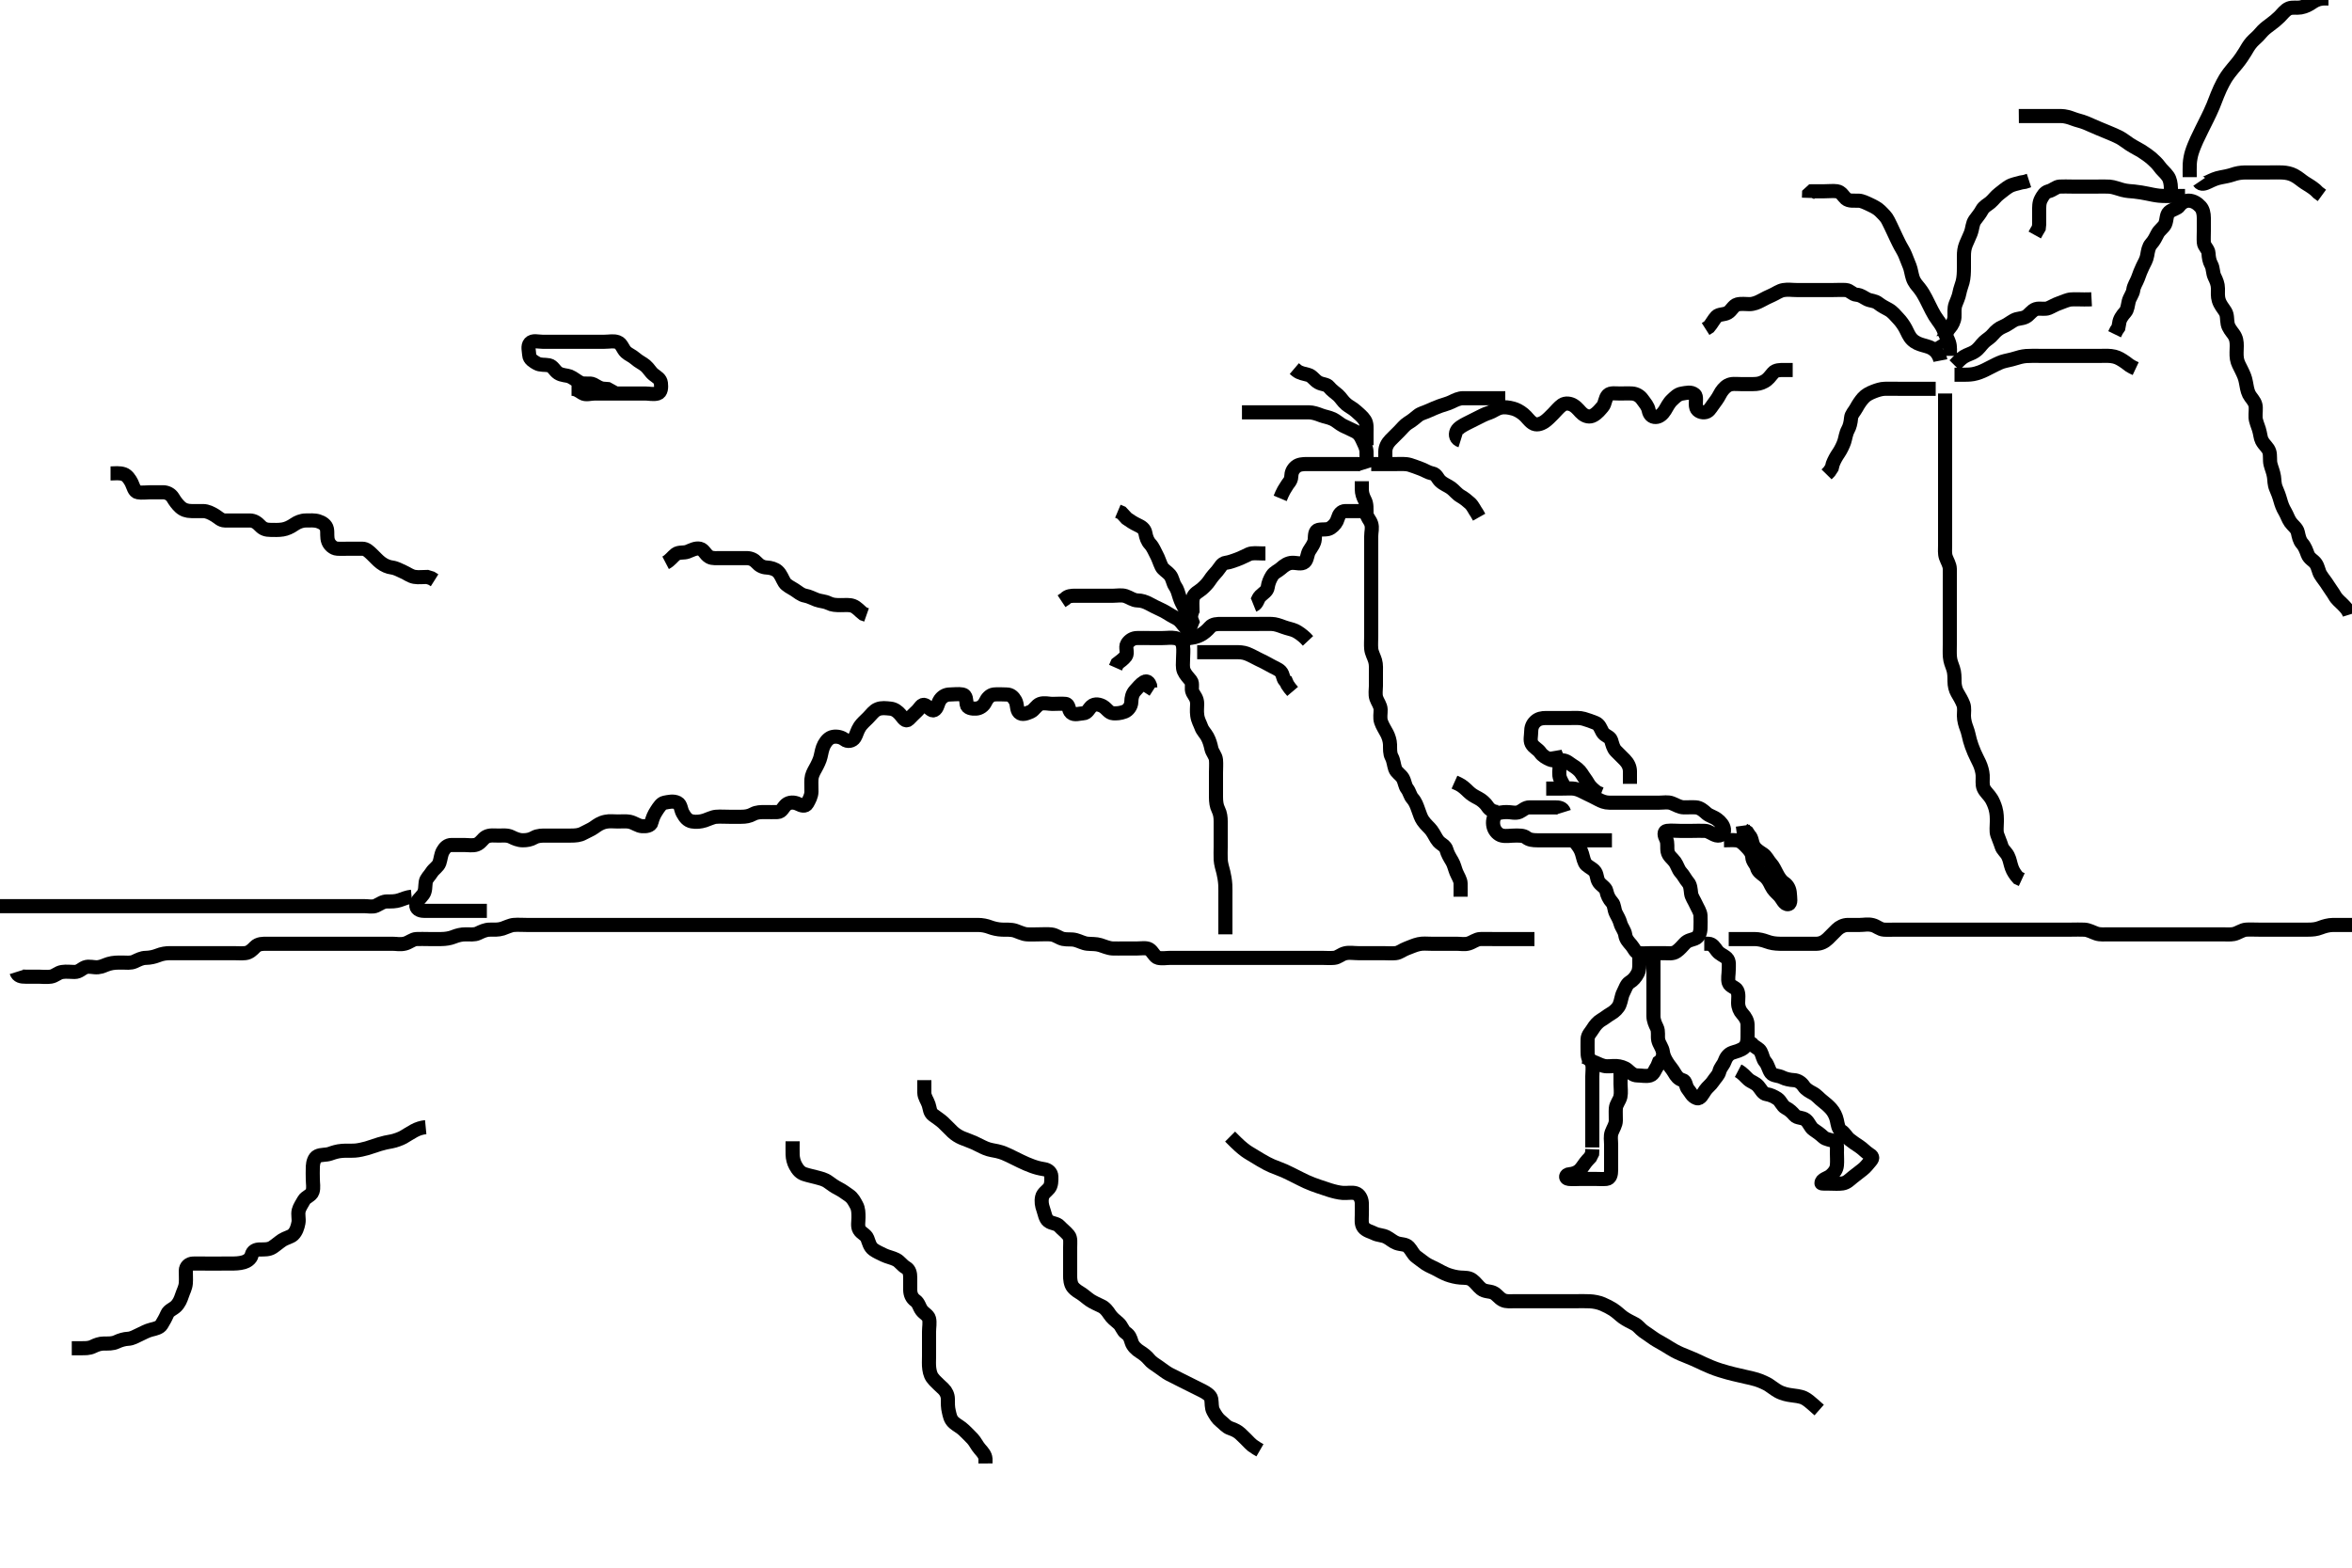 <svg width="500" height="333.333" xmlns="http://www.w3.org/2000/svg" xmlns:svg="http://www.w3.org/2000/svg" xmlns:xlink="http://www.w3.org/1999/xlink">
 <!-- Created with SVG-edit - http://svg-edit.googlecode.com/ -->
 <g display="inline" class="layer">
  <title>Layer 1</title>
  <path t="0,124,141,141,149,164,165,172,197,213,229,229,237,245,262,262,269,285,301,309,333,341,364,364,364,388,388,412,420,428,468,469,478,493,508,524,524,580,580,596,612,620,637,637,645,645,668,685,685,701,708,732,740,756,764,772,772,780,780,788,788,796,812,828,828,941,941,1212,1212,1220,1229,1229,1229,1236,1236,1236,1245,1245,1245,1253,1253,1253,1260,1260,1268,1268,1277,1277,1397,1397,1405,1421,1429,1429,1437,1437,1453,1461,1469,1485,1485,1493,1509,1525,1541,1565,1653,1669,1669,1677,1677,1685,1693,1701,1709,1709,1725,1741,1749,1789,1821,1821,1853,1853,1861,1868,1893,1901,1908,1933,1933,1949,1957,1957,1964,1972,1988,1989,1996,1997,2004,2004,2020,2020,2037,2045,2060,2060,2068,2068,2077,2085,2092,2092,2108,2116,2116,2133,2133,2140,2140,2149,2157,2180,2204,2220,2221,2228,2228,2228,2245,2253,2253,2261,2277,2285,2285,2301,2309,2317,2317,2332,2340,2357,2357,2365,2365,2389,2389,2397,2413,2413,2421,2429,2429,2437,2445,2453,2461,2469,2477,2493,2501,2501,2509,2517,2525,2533,2541,2557,2557,2557,2573,2573,2581,2597,2613,2621,2621,2637,2645,2645,2653,2653,2661,2661,2669,2677,2677,2693,2693,2693,2701,2701,2709,2717,2733,2733,2733,2741,2741,2749,2757,2765,2765,2781,2781,2788,2789,2797,2797,2805,2805,2813,2813,2821,2828,2828,2845,2845,2852,2852,2869,2869,2885,2885,2893,2901,2901,2908,2917,2925,2940,2948,2948,2965,2965,2972,2989,2989,3012,3020,3037,3045,3053,3069,3069,3077,3093,3093,3101,3109,3125,3133,3133,3149,3149,3156,3164,3172,3188,3204,3204,3220,3228,3229,3244,3252,3261,3284,3292,3300,3316,3333,3333,3341,3349,3373,3381,3405,3421,3437,3453,3453,3469,3477,3501,3517,3525,3549,3549,3565,3573,3602,3613,3621,3637,3677,3677,3701,3725,3725,3733,3749,3749,3757,3765,3789,3797,3797,3813,3821,3828,3829,3837,3845,3853,3869,3877,3885,3885,3901,3908,3933,3933,3940,3949,3965,4172,4173,4188" d="M3.5,206.667C3.785,207.581 4.6,207.667 5.385,207.667C6.325,207.667 7.333,207.667 8.195,207.667C9,207.667 9.911,207.799 10.8,207.662C11.731,207.518 12.269,206.815 13.2,206.671C14.125,206.529 14.984,206.671 15.847,206.667C16.853,206.661 17.318,205.984 18.111,205.677C18.94,205.357 19.904,205.748 20.805,205.662C21.678,205.579 22.318,205.188 23.101,204.951C24.077,204.656 25.015,204.667 25.979,204.667C26.8,204.666 27.757,204.829 28.6,204.445C29.38,204.09 30.1,203.677 31,203.667C31.911,203.656 32.819,203.438 33.5,203.167C34.475,202.778 35.299,202.667 36.2,202.667C37.1,202.666 37.911,202.667 38.821,202.667C39.675,202.667 40.616,202.667 41.384,202.667C42.325,202.667 43.333,202.667 44.196,202.667C45.1,202.667 46,202.667 46.9,202.667C47.8,202.667 48.7,202.667 49.6,202.667C50.5,202.667 51.261,202.745 52.153,202.658C53.027,202.572 53.679,201.907 54.196,201.372C54.92,200.622 55.911,200.667 56.821,200.667C57.5,200.667 58.616,200.667 59.384,200.667C60.325,200.667 61.016,200.667 62.021,200.667C63.043,200.667 63.772,200.667 64.609,200.667C65.8,200.667 66.395,200.667 67.264,200.667C68.333,200.667 69.047,200.667 69.953,200.667C70.921,200.667 71.725,200.667 72.547,200.667C73.578,200.667 74.458,200.667 75.479,200.667C76.253,200.667 77.157,200.667 77.904,200.667C78.899,200.667 79.843,200.667 80.743,200.667C81.7,200.667 82.6,200.667 83.385,200.667C84.325,200.667 85.046,200.887 86.089,200.631C86.963,200.416 87.697,199.709 88.5,199.667C89.299,199.624 90.2,199.667 91.1,199.667C92,199.667 92.9,199.667 93.8,199.667C94.701,199.666 95.668,199.503 96.325,199.241C97.335,198.839 98.089,198.672 99,198.667C99.9,198.661 100.85,198.798 101.6,198.445C102.376,198.08 103.2,197.669 104.1,197.667C105,197.664 105.931,197.729 106.821,197.445C107.52,197.223 108.472,196.732 109.195,196.671C110.097,196.596 111,196.667 111.9,196.667C112.8,196.667 113.7,196.667 114.6,196.667C115.385,196.667 116.325,196.667 117.333,196.667C118.089,196.667 119,196.667 119.911,196.667C120.822,196.667 121.711,196.667 122.7,196.667C123.479,196.667 124.333,196.667 125.253,196.667C126.153,196.667 126.847,196.667 127.864,196.667C128.804,196.667 129.667,196.667 130.5,196.667C131.478,196.667 132.299,196.667 133.2,196.667C134.136,196.667 134.984,196.667 135.847,196.667C136.747,196.667 137.667,196.667 138.5,196.667C139.479,196.667 140.253,196.667 141.153,196.667C142.016,196.667 142.979,196.667 143.9,196.667C144.8,196.667 145.701,196.667 146.667,196.667C147.336,196.667 148.5,196.667 149.289,196.667C150.015,196.667 151,196.667 151.984,196.667C152.675,196.667 153.743,196.667 154.6,196.667C155.5,196.667 156.3,196.667 157.2,196.667C158.136,196.667 158.984,196.667 159.847,196.667C160.864,196.667 161.701,196.667 162.667,196.667C163.5,196.667 164.333,196.667 165.253,196.667C166.153,196.667 166.847,196.667 167.875,196.667C168.821,196.667 169.675,196.667 170.615,196.667C171.5,196.667 172.3,196.667 173.2,196.667C174.1,196.667 175,196.667 175.9,196.667C176.8,196.667 177.7,196.667 178.6,196.667C179.5,196.667 180.3,196.667 181.2,196.667C182.1,196.667 183,196.667 183.9,196.667C184.809,196.667 185.833,196.667 186.505,196.667C187.249,196.667 188.357,196.667 189.191,196.667C190.1,196.667 191,196.667 191.911,196.667C192.821,196.667 193.675,196.667 194.615,196.667C195.5,196.667 196.257,196.667 197.157,196.667C198.101,196.667 199.095,196.667 199.843,196.667C200.747,196.667 201.667,196.667 202.521,196.667C203.5,196.667 204.3,196.667 205.1,196.667C206.095,196.667 206.843,196.664 207.864,196.667C208.805,196.669 209.664,196.84 210.521,197.167C211.1,197.387 212.094,197.637 213.015,197.665C213.979,197.695 214.931,197.604 215.821,197.888C216.52,198.111 217.472,198.602 218.253,198.662C219.154,198.732 219.905,198.667 220.9,198.667C221.7,198.667 222.704,198.6 223.479,198.688C224.492,198.802 225.149,199.467 226.021,199.646C226.966,199.84 227.728,199.625 228.7,199.888C229.499,200.104 230.323,200.572 231.125,200.656C232.152,200.764 232.923,200.656 233.899,200.951C234.682,201.188 235.612,201.624 236.5,201.667C237.299,201.705 238.2,201.667 239.1,201.667C240,201.667 240.911,201.667 241.821,201.667C242.5,201.667 243.696,201.473 244.299,201.837C245.075,202.307 245.447,203.488 246.2,203.658C247.078,203.856 248,203.667 248.9,203.667C249.8,203.667 250.7,203.667 251.6,203.667C252.385,203.667 253.325,203.667 254.333,203.667C255.089,203.667 256,203.667 256.9,203.667C257.805,203.667 258.667,203.667 259.5,203.667C260.478,203.667 261.299,203.667 262.2,203.667C263.1,203.667 264,203.667 264.911,203.667C265.821,203.667 266.675,203.667 267.615,203.667C268.5,203.667 269.3,203.667 270.2,203.667C271.1,203.667 272,203.667 272.9,203.667C273.8,203.667 274.7,203.667 275.6,203.667C276.5,203.667 277.3,203.667 278.2,203.667C279.1,203.667 280,203.667 280.9,203.667C281.8,203.667 282.704,203.749 283.6,203.667C284.511,203.583 285.038,202.905 286,202.688C286.878,202.489 287.8,202.667 288.7,202.667C289.6,202.667 290.5,202.667 291.3,202.667C292.2,202.667 293.1,202.667 294,202.667C294.9,202.667 295.805,202.758 296.7,202.665C297.513,202.582 298.18,201.97 299.021,201.667C299.965,201.326 300.639,200.972 301.615,200.752C302.482,200.557 303.3,200.667 304.2,200.667C305.1,200.667 306.021,200.667 306.984,200.667C307.675,200.667 308.615,200.667 309.6,200.667C310.5,200.667 311.334,200.863 312.2,200.609C313.078,200.353 313.799,199.695 314.7,199.667C315.6,199.638 316.5,199.667 317.3,199.667C318.2,199.667 319.021,199.667 319.984,199.667C320.847,199.667 321.743,199.667 322.7,199.667C323.6,199.667 324.5,199.667 325.3,199.667L326.2,199.667" id="svg_1" stroke-width="3" stroke="#000" fill="none"/>
  <path t="6886,7005,7045,7093,7093,7149,7181,7197,7453,7516,7532,7668,7692,7941,8061,8316,8316,8332,8332,8357,8381,8381,8429,8621,8644,8661,8685,8749,8853,8869,8885,8901,8925,8941,8965,8972,8996,8997,9028,9045,9061,9108,9165,9180,9180,9204,9204,9300,9300,9332,9437,9437" d="M332.5,172.667C332.215,171.752 331.4,171.667 330.5,171.667C329.7,171.667 328.8,171.667 327.9,171.667C327,171.667 326.1,171.665 325.2,171.667C324.204,171.669 323.693,172.337 322.979,172.646C322.172,172.995 321.195,172.656 320.333,172.667C319.5,172.677 318.368,172.729 317.862,173.371C317.314,174.066 317.302,175.189 317.557,175.957C317.815,176.734 318.494,177.485 319.301,177.665C320.178,177.862 321.1,177.667 322,177.667C322.9,177.667 323.85,177.594 324.475,178.092C325.083,178.577 325.9,178.667 326.8,178.667C327.7,178.667 328.6,178.667 329.5,178.667C330.3,178.667 331.2,178.667 332.1,178.667C333,178.667 333.9,178.667 334.805,178.667C335.667,178.667 336.5,178.667 337.479,178.667C338.253,178.667 339.153,178.667 340.016,178.667L341,178.667L341.984,178.667L342.675,178.667" id="svg_2" stroke-width="3" stroke="#000" fill="none"/>
  <path t="10431,10485,10494,10494,10501,10501,10509,10509,10517,10525,10541,10541,10549,10549,10557,10557,10565,10589,10605,10605,10613,10629,10669,10693,10708,10821,10869,10901,10917,10917,11028,11300,11308,11308,11316,11332,11332,11348,11348,11365,11380,11380,11429,11461,11605,11613,11653,11669,11669,11917,11957,11973,11989,12021,12036,12037,12062,12077,12100,12125,12125,12205,12228,12253,12277,12308,12396,12396,12412,12461,12509,12509,12541,12797,12813,13269,13380,13388,13388,13492,13500,13500,13516,13548,13653,13789,13789,13829,13829,13837,14380,14397,14413,14420,14436,14436,14452,14469,14500,14500,14638,14725,14741,14741,14757,14757,14765,14885,14925,15061,15061,15093,15261,15293,15325,15325,15389,15389,15413,15429,15429,15444,15452,15556,15572,15645,15645,15677,15781,15805,15941,15941,15965,15965,16133,16141,16157,16173,16180,16181" d="M334.5,178.667C335.111,179.313 335.744,180.129 336.064,180.841C336.476,181.758 336.505,182.585 336.936,183.481C337.247,184.127 338.25,184.48 338.889,185.113C339.601,185.819 339.321,186.78 339.943,187.645C340.38,188.254 341.351,188.741 341.497,189.467C341.675,190.351 342.042,191.147 342.699,191.867C343.232,192.451 343.097,193.371 343.536,194.231C343.892,194.928 344.259,195.5 344.5,196.381C344.721,197.189 345.375,197.871 345.5,198.767C345.627,199.673 346.154,200.227 346.796,200.967C347.374,201.633 347.653,202.582 348.387,202.665C349.319,202.772 350.333,202.667 351.125,202.667C351.984,202.667 352.847,202.667 353.747,202.667C354.667,202.667 355.593,202.865 356.39,202.314C357.065,201.847 357.612,201.187 358.147,200.614C358.787,199.929 359.545,199.86 360.3,199.581C361.17,199.26 361.482,198.267 361.5,197.367C361.518,196.467 361.548,195.565 361.5,194.667C361.457,193.863 360.887,193.085 360.525,192.267C360.178,191.482 359.588,190.68 359.504,189.967C359.4,189.073 359.364,188.206 358.853,187.614C358.286,186.958 357.958,186.186 357.301,185.467C356.768,184.882 356.534,183.912 356.064,183.267C355.496,182.487 354.692,182.014 354.511,181.067C354.341,180.183 354.595,179.222 354.216,178.467C353.78,177.599 353.653,176.752 354.387,176.668C355.319,176.562 356.333,176.667 357.089,176.667C358,176.667 358.9,176.667 359.805,176.667C360.667,176.667 361.501,176.616 362.478,176.667C363.302,176.71 364.037,177.416 364.9,177.631C365.769,177.847 366.61,177.224 366.496,176.367C366.37,175.432 365.753,174.805 365.1,174.277C364.355,173.675 363.376,173.474 362.8,172.962C362.068,172.312 361.406,171.728 360.5,171.667C359.745,171.616 358.847,171.676 357.984,171.667C357.021,171.656 356.297,171.123 355.4,170.788C354.549,170.47 353.7,170.667 352.8,170.667C351.9,170.667 351.089,170.667 350.179,170.667C349.325,170.667 348.384,170.667 347.616,170.667C346.675,170.667 345.667,170.667 344.805,170.667C343.9,170.667 343,170.669 342.1,170.667C341.2,170.664 340.455,170.356 339.7,169.951C338.944,169.545 338.15,169.149 337.3,168.751C336.439,168.347 335.772,167.909 334.847,167.724C334.164,167.587 333.136,167.667 332.2,167.667C331.3,167.667 330.4,167.667 329.5,167.667L328.7,167.667" id="svg_3" stroke-width="3" stroke="#000" fill="none"/>
  <path t="17942,18061,18061,18069,18084,18100,18116,18124,18148,18173,18173,18205,18252,18253,18284,18340,18356,18396,18396,18420,18444,18461,18500,18508,18516,18517,18549,18557,18565,18605,18629,18653,18693,18765,18813,18837,18861,19165,19165,19196,19220,19221,19237,19237,19252,19253,19300,19324,19340,19452,19484,19484,19516,19516,19532,19532,19877,20261,20269,20276,20292,20292,20316,20324,20324,20348,20373,20373,20500,20516,20532,20548,20556,20556,20573,20604,20637,20653,20685,20725,20725,20773,20805,20805,20861,20925,21061,21109,21165" d="M351.5,202.667C351.5,203.667 351.5,204.467 351.5,205.367C351.5,206.267 351.5,207.167 351.5,208.067C351.5,208.967 351.5,209.867 351.5,210.767C351.5,211.552 351.5,212.492 351.5,213.5C351.5,214.256 351.498,215.167 351.5,216.067C351.502,216.967 351.886,217.805 352.216,218.467C352.637,219.31 352.335,220.286 352.521,221.167C352.7,222.014 353.391,222.765 353.5,223.667C353.596,224.465 353.96,225.19 354.447,225.962C354.89,226.665 355.484,227.3 355.925,228.067C356.341,228.789 356.807,229.453 357.699,229.668C358.448,229.848 358.312,230.989 358.857,231.619C359.44,232.291 359.677,233.137 360.7,233.493C361.47,233.762 361.957,232.618 362.5,231.833C362.965,231.162 363.702,230.645 364.143,229.967C364.658,229.174 365.319,228.615 365.499,227.865C365.712,226.973 366.351,226.436 366.584,225.78C366.919,224.837 367.425,224.124 368.267,223.836C369.179,223.524 370.041,223.346 370.721,222.788C371.343,222.278 371.5,221.467 371.5,220.566C371.5,219.781 371.524,218.841 371.5,217.833C371.482,217.077 371.056,216.274 370.4,215.567C369.85,214.973 369.51,214.167 369.5,213.267C369.49,212.367 369.709,211.387 369.279,210.567C368.941,209.923 367.731,209.734 367.504,208.962C367.252,208.103 367.5,207.167 367.5,206.256C367.5,205.345 367.708,204.348 367.064,203.728C366.46,203.146 365.612,202.941 365.021,202.167C364.461,201.433 364.064,200.703 363.2,200.667L362.3,200.665" id="svg_4" stroke-width="3" stroke="#000" fill="none"/>
  <path t="21999,22077,22101,22133,22133,22141,22157,22165,22197,22229,22229,22253,22269,22277,22277,22309,22309,22325,22333,22341,22349,22381,22381,22405,22421,22445,22533,22549,22605,22757,23004,23004,23068,23084,23108,23108,23133,23229,23229,23244,23244,23260,23260,23293,23389,23405,23589,23597,23604,23621,23644,23669,23796,24093,24093" d="M348.5,201.667C348.5,202.553 348.5,203.492 348.5,204.5C348.5,205.256 348.553,206.201 348.147,206.967C347.699,207.812 347.204,208.396 346.4,208.888C345.78,209.268 345.489,210.274 345.075,211.077C344.681,211.841 344.664,212.719 344.279,213.645C344,214.314 343.267,215.063 342.5,215.5C341.72,215.944 341.156,216.457 340.4,216.888C339.731,217.27 339.057,218.032 338.621,218.766C338.156,219.55 337.529,220.023 337.5,220.967C337.473,221.866 337.5,222.767 337.5,223.667C337.5,224.467 337.582,225.395 338.361,225.641C339.306,225.94 340.028,226.414 340.911,226.631C341.796,226.848 342.676,226.616 343.616,226.668C344.387,226.711 345.395,226.992 345.931,227.468C346.649,228.106 347.204,228.664 348.1,228.667C349,228.669 349.936,228.914 350.796,228.662C351.568,228.436 351.853,227.367 352.333,226.667L352.667,225.833L353.333,225.333L353.489,224.481" id="svg_5" stroke-width="3" stroke="#000" fill="none"/>
  <path t="24854,24933,24933,24941,24957,24965,24981,25005,25013,25013,25029,25052,25068,25100,25124,25141,25188,25213,25213,25244,25300,25348,25492,25516" d="M336.5,224.667C337.5,224.833 338.298,225.322 338.479,226.167C338.668,227.047 338.5,227.967 338.5,228.867C338.5,229.767 338.5,230.667 338.5,231.467C338.5,232.367 338.5,233.267 338.5,234.167C338.5,235.067 338.5,235.967 338.5,236.867C338.5,237.767 338.5,238.667 338.5,239.467C338.5,240.367 338.5,241.267 338.5,242.167L338.5,243.067L338.5,243.967" id="svg_6" stroke-width="3" stroke="#000" fill="none"/>
  <path t="26342,26476,26485,26485,26493,26501,26517,26533,26541,26573,26573,26581,26605,26613,26629,26653,26678,26678,26701,26733,26821,26845,26909,26933,27429,27437,27453,27468,27468,27476,27572,27621,27716,27724,27740,28157,28172,28188,28196,28220,28220,28253,28276,28308,28324,28332,28332,28509,28581" d="M344.5,227.667C344.5,228.688 344.5,229.645 344.5,230.465C344.5,231.367 344.665,232.286 344.479,233.167C344.3,234.014 343.561,234.761 343.5,235.667C343.446,236.465 343.51,237.367 343.5,238.267C343.49,239.167 342.957,239.87 342.621,240.767C342.303,241.617 342.5,242.467 342.5,243.367C342.5,244.267 342.5,245.167 342.5,246.067C342.5,246.967 342.5,247.867 342.5,248.767C342.5,249.667 342.346,250.583 341.5,250.667C340.704,250.745 339.8,250.667 338.9,250.667C338,250.667 337.1,250.667 336.2,250.667C335.3,250.667 334.396,250.755 333.5,250.667C332.654,250.583 332.784,249.721 333.667,249.667C334.478,249.617 335.36,249.286 335.925,248.692C336.472,248.118 336.857,247.367 337.5,246.667L338.064,246.067L338.464,245.267L338.504,244.362" id="svg_7" stroke-width="3" stroke="#000" fill="none"/>
  <path t="29949,30068,30076,30092,30100,30100,30108,30116,30124,30140,30140,30165,30180,30204,30228,30253,30365,30365,30405,30445,30445,30477,30509,30565,30565,30653,30653,30685,30685,30709,30908,31036,31044,31077,31205,31221,31228,31285,31285,31309,31357,31381,31573,31597,31613,31613,31630,31636,31636,31645,31645,31668,31676,31708,31956,31980,32004,32156,32180,32188,32229,32229,32245,32269,32277,32292,32365,32381,32389,32477,32477,32493,32509,32541,32557,32573,32661,32685,32685,32709,32741,32756,32757,32797,32804,32829,32901,32965,32965,32981,32981,33013,33021,33084,33108,33132,33148,33244,33252,33285,33285,33469,33477,33789" d="M369.5,227.667C370.5,228.188 371.036,228.945 371.667,229.5C372.341,230.093 373.157,230.224 373.796,230.967C374.441,231.717 374.721,232.552 375.6,232.667C376.299,232.758 377.159,233.142 377.889,233.641C378.566,234.103 378.866,235.17 379.6,235.545C380.441,235.975 380.956,236.494 381.521,237.146C382.066,237.775 383.14,237.542 383.853,238.103C384.6,238.69 384.815,239.694 385.521,240.167C386.313,240.698 386.969,241.177 387.6,241.766C388.191,242.319 389.186,242.307 389.979,242.688C390.682,243.024 390.5,244.167 390.5,245.067C390.5,245.967 390.582,246.87 390.5,247.767C390.416,248.678 389.935,249.315 389.2,249.962C388.538,250.546 387.227,250.709 387.217,251.581C387.216,251.68 388.153,251.667 389.016,251.667C389.875,251.667 390.83,251.759 391.675,251.631C392.636,251.485 393.134,250.893 393.9,250.277C394.646,249.678 395.251,249.219 395.936,248.692C396.589,248.19 397.086,247.517 397.667,246.833C398.231,246.169 398.076,245.853 397.3,245.381C396.624,244.971 395.98,244.219 395.204,243.719C394.506,243.269 393.874,242.838 393.204,242.309C392.464,241.724 392.204,240.938 391.4,240.445C390.78,240.066 390.671,239.047 390.479,238.167C390.295,237.32 389.845,236.423 389.279,235.788C388.742,235.186 388.048,234.58 387.5,234.167C386.729,233.585 386.23,232.893 385.4,232.445C384.752,232.096 383.908,231.66 383.447,230.962C382.949,230.207 382.197,229.706 381.333,229.667C380.501,229.629 379.539,229.412 378.911,229.092C378.023,228.64 376.982,228.779 376.5,228.146C375.982,227.465 375.844,226.424 375.279,225.788C374.744,225.188 374.709,224.387 374.279,223.567C373.941,222.923 372.936,222.641 372.416,221.951L371.784,221.497" id="svg_8" stroke-width="3" stroke="#000" fill="none"/>
  <path t="42174,42269,42269,42285,42285,42301,42301,42326,42334,42334,42342,42358,42374,42382,42398,42422,42438,42438,42462,42494,42550,42550,42766,43077,43077,43101,43101,43117,43117,43134,43141,43157,43165,43165,43197,43230,43253,43253,43293,43310,43390,43414,43414,43422,43430,43445,43517,43542,43598" d="M366.5,178.667C367.5,178.667 368.261,178.588 369.153,178.676C370.027,178.761 370.666,179.438 371.299,180.099C371.912,180.739 372.456,181.376 372.499,182.184C372.553,183.219 373.291,183.668 373.499,184.468C373.711,185.284 374.352,185.679 375,186.188C375.767,186.789 376.139,187.499 376.553,188.367C376.951,189.204 377.6,189.767 378.2,190.367C378.9,191.067 379.282,192.376 380.143,192.252C380.822,192.155 380.54,190.908 380.496,190.014C380.453,189.148 380.092,188.273 379.301,187.751C378.576,187.272 378.133,186.519 377.784,185.867C377.331,185.019 376.969,184.176 376.4,183.567C375.848,182.975 375.496,182.071 374.796,181.614C374.022,181.11 373.281,180.656 372.857,179.967C372.352,179.145 372.479,178.188 371.853,177.614L371.416,176.951L370.621,176.445L370.5,175.567" id="svg_10" stroke-width="3" stroke="#000" fill="none"/>
  <path t="47552,47693,47710,47750,47750,47766,47790,47818,47818,47818,47830,47917,47941,47982" d="M318.5,172.667C317.5,172.646 316.72,172.248 316.215,171.467C315.785,170.802 315.031,170.133 314.299,169.749C313.368,169.261 312.84,168.974 312.21,168.372C311.437,167.634 310.889,167.092 310,166.667L309.2,166.309" id="svg_11" stroke-width="3" stroke="#000" fill="none"/>
  <path t="50406,50454,50454,50461,50469,50486,50509,50509,50557,50582,50582,50614,50646,50686,50709,50782,50782,50821,50934,50958,50958,50982,50982,51062,51070,51086,51094,51102,51142,51158,51158,51254,51437,51509,51605,51661,51726,51726,51742,51742,51766,51805,51829,51853,51918,51942,51942,52045,52069,52078,52189,52245,52413,52445,52445,52461,52734,52789,52789,52837,52845,52933" d="M346.5,166.667C346.5,165.667 346.518,164.866 346.5,163.967C346.482,163.066 346.073,162.258 345.4,161.567C344.907,161.06 344.189,160.377 343.5,159.667C342.927,159.075 342.765,158.226 342.496,157.371C342.253,156.604 341.137,156.499 340.667,155.667C340.254,154.937 340.038,154.07 339.195,153.719C338.374,153.378 337.528,153.084 336.667,152.833C335.824,152.588 334.9,152.667 334,152.667C333.1,152.667 332.2,152.667 331.3,152.667C330.4,152.667 329.5,152.667 328.7,152.667C327.8,152.667 327.047,152.804 326.416,153.383C325.722,154.019 325.5,154.767 325.5,155.667C325.5,156.424 325.231,157.395 325.585,158.097C326.022,158.962 326.916,159.227 327.475,160.056C327.891,160.674 328.719,161.167 329.5,161.5C330.252,161.82 331.2,161.65 332.1,161.667C333.065,161.685 333.559,162.303 334.301,162.751C335.007,163.177 335.804,163.79 336.215,164.467C336.686,165.243 337.229,165.883 337.667,166.667C338.03,167.319 338.8,167.962 339.5,168.5L340.333,168.833" id="svg_12" stroke-width="3" stroke="#000" fill="none"/>
  <path t="53807,53990,53990,54054,54070,54158,54174,54526,54526,54550,54662" d="M330.5,159.667C330.667,160.667 331.3,161.319 331.479,162.167C331.665,163.047 331.393,163.973 331.501,164.867C331.613,165.786 332.147,166.367 332.489,167.267L332.521,168.167" id="svg_13" stroke-width="3" stroke="#000" fill="none"/>
  <path t="57671,57741,57741,57750,57758,57774,57798,57798,57821,57845,57845,57869,57869,57981,57997,58214,58261,58278,58286,58302,58302,58326,58350,58350,58358,58366,58374,58382,58382,58398,58406,58422,58454,58454,58510,58550,58630,58638,58662,58669,58669,58678,58678,58701,58734,58734,58774,58782,58797,58814,58910,58918,58918,58942,58957,58965,58966,58989,59005,59069,59069,59077,59085,59157,59173,59181,59181,59189,59189,59197,59205,59214,59214,59229,59229,59237,59253,59253,59277,59277,59310,59310,59366,59430,59438,59438,59446,59454,59462,59478,59494,59494,59525,59525,59550,59550,59558,59582,59590,59590,59606,59606,59718,59725,59741,59757,59757,59773,59773,59789,59838,59958,59958,59966,59982,59990,59990,60069,60157,60181,60189,60189,60197,60197,60205,60213,60253,60285,60302,60422,60422,60429,60445,60493,60598,60606,60606,60622,60630,60630,60646,60646,60646,60662,60662,60662,60678,60678,60742,60742,60758,60766,60774,60885,60893,60909,60918,60918,60918,60933,60933,60950,60950,60957,60957,60989,60998,60998,61022,61037,61045,61141,61150,61150,61165,61173,61181,61197,61253,61269,61285,61285,61389,61397,61405,61414,61422,61429,61446,61469,61485,61485,61501,61509,61526,61597,61613,61621,61637,61637,61645,61661,61669,61685,61685,61693,61718,61726,61733,61741,61749,61814,61822,61845,61853,61853,61861,61861,61869,61885,61893,61918,61918,61926,61941,61957,61973,62029,62053,62061,62069,62069,62077,62085,62133,62141,62165,62165,62253,62269,62453,62453,62453,62477,62477,62501,62541,62549,62622,62622,62678,62701,62701,62718,62733,62805,62822" d="M103.5,193.667C102.5,193.667 101.7,193.667 100.8,193.667C99.9,193.667 98.979,193.667 98.016,193.667C97.325,193.667 96.253,193.667 95.333,193.667C94.5,193.667 93.667,193.667 92.805,193.667C91.9,193.667 91,193.669 90.1,193.667C89.204,193.664 88.39,193.224 88.504,192.367C88.63,191.432 89.413,190.958 89.979,190.146C90.491,189.412 90.364,188.482 90.501,187.553C90.617,186.766 91.314,186.243 91.785,185.467C92.196,184.79 93.151,184.248 93.415,183.467C93.704,182.61 93.73,181.706 94.147,180.967C94.567,180.222 95.111,179.672 96,179.667C96.9,179.661 97.805,179.667 98.667,179.667C99.5,179.667 100.522,179.858 101.299,179.581C102.201,179.26 102.608,178.336 103.3,177.952C104.124,177.495 105.1,177.667 106,177.667C106.9,177.667 107.857,177.53 108.7,177.951C109.362,178.281 110.2,178.665 111.136,178.667C111.983,178.668 112.754,178.551 113.551,178.092C114.33,177.643 115.333,177.667 116.089,177.667C117,177.667 117.9,177.667 118.8,177.667C119.701,177.667 120.667,177.667 121.325,177.667C122.333,177.667 123.197,177.612 124,177.167C124.801,176.722 125.591,176.433 126.257,175.962C126.975,175.455 127.633,174.951 128.747,174.724C129.65,174.54 130.325,174.667 131.333,174.667C132.125,174.667 133.166,174.578 133.847,174.724C134.905,174.951 135.594,175.606 136.5,175.667C137.298,175.72 138.33,175.617 138.499,174.865C138.696,173.987 139.053,173.168 139.6,172.345C140.026,171.704 140.571,170.798 141.257,170.676C142.139,170.519 143.13,170.229 144.053,170.703C144.74,171.055 144.744,172.171 145.111,172.841C145.642,173.814 146.152,174.472 147.1,174.656C147.984,174.828 148.931,174.729 149.821,174.445C150.52,174.223 151.472,173.732 152.196,173.671C153.097,173.596 154.021,173.667 154.984,173.667C155.675,173.667 156.743,173.667 157.6,173.667C158.5,173.667 159.277,173.542 160.1,173.092C160.88,172.665 161.804,172.667 162.667,172.667C163.5,172.667 164.479,172.705 165.299,172.667C166.218,172.624 166.412,171.712 167.111,171.103C167.777,170.521 168.857,170.53 169.7,170.951C170.362,171.281 171.189,171.566 171.584,170.865C172.045,170.049 172.482,169.257 172.5,168.345C172.517,167.492 172.438,166.55 172.5,165.667C172.557,164.846 172.944,164.125 173.351,163.405C173.797,162.616 174.287,161.595 174.439,160.903C174.619,160.075 174.807,159.046 175.204,158.324C175.646,157.521 176.266,156.822 177.1,156.677C177.987,156.523 178.917,156.756 179.525,157.241C180.15,157.74 181.2,157.629 181.7,156.813C182.083,156.189 182.209,155.379 182.804,154.476C183.2,153.877 183.984,153.183 184.5,152.667C185.333,151.833 185.759,151.121 186.6,150.788C187.444,150.454 188.262,150.576 189.315,150.677C190.177,150.76 190.897,151.336 191.416,151.952C191.976,152.617 192.485,153.582 193.143,152.958C193.759,152.373 194.231,151.815 194.889,151.231C195.583,150.615 195.928,149.546 196.7,149.952C197.4,150.321 198.021,151.256 198.553,151.015C199.319,150.667 199.297,149.556 199.853,148.776C200.329,148.108 201.021,147.677 201.911,147.667C202.821,147.656 203.688,147.508 204.613,147.668C205.451,147.813 205.376,148.875 205.5,149.766C205.612,150.568 206.601,150.714 207.5,150.667C208.303,150.624 209.108,150.077 209.475,149.267C209.828,148.486 210.487,147.752 211.3,147.668C212.195,147.576 213.1,147.661 214,147.667C214.889,147.672 215.44,148.217 215.853,148.967C216.314,149.805 216.066,150.899 216.667,151.5C217.268,152.101 218.286,151.685 219.148,151.309C219.817,151.018 220.347,149.952 221.111,149.677C221.967,149.369 222.984,149.667 223.675,149.667C224.743,149.667 225.604,149.578 226.5,149.667C227.346,149.75 227.047,150.941 227.721,151.545C228.382,152.137 229.5,151.694 230.3,151.667C231.144,151.638 231.427,150.734 232.021,150.188C232.763,149.505 233.857,149.82 234.479,150.188C235.314,150.681 235.715,151.613 236.667,151.667C237.335,151.704 238.133,151.677 239.091,151.309C239.816,151.032 240.477,150.167 240.5,149.267C240.523,148.367 240.69,147.539 241.301,146.867C241.872,146.24 242.506,145.44 243.2,145.024C243.987,144.552 244.495,145.371 244.536,146.231L245.204,146.662" id="svg_14" stroke-width="3" stroke="#000" fill="none"/>
  <path t="64127,64198,64198,64206,64214,64214,64214,64222,64222,64230,64230,64238,64238,64238,64246,64246,64246,64262,64262,64269,64278,64278,64294,64302,64318,64325,64334,64342,64342,64358,64366,64382,64382,64398,64398,64414,64414,64422,64422,64429,64445,64461,64469,64477,64477,64493,64501,64509,64518,64533,64549,64565,64565,64565,64581,64597,64597,64597,64605,64614,64637,64662,64670,64678,64693,64710,64726,64726,64741,64750,64765,64861,65133,65141,65141,65165,65173,65173,65181,65189,65205,65238,65238,65270,65278,65278,65302,65342,65350,65358,65390,65398,65406,65429,65445" d="M260.5,198.667C260.5,197.667 260.5,196.867 260.5,195.995C260.5,195.124 260.5,194.146 260.5,193.349C260.5,192.353 260.5,191.513 260.5,190.549C260.5,189.857 260.518,188.895 260.479,188.125C260.436,187.263 260.225,186.067 260.075,185.488C259.865,184.678 259.544,183.639 259.501,182.784C259.454,181.843 259.5,180.833 259.5,180.077C259.5,179.167 259.5,178.267 259.5,177.367C259.5,176.467 259.5,175.567 259.5,174.667C259.5,173.867 259.421,172.978 259,172.146C258.6,171.356 258.505,170.456 258.5,169.467C258.496,168.688 258.5,167.833 258.5,166.914C258.5,166.014 258.5,165.319 258.5,164.303C258.5,163.367 258.582,162.463 258.5,161.567C258.416,160.655 257.705,160.013 257.521,159.167C257.329,158.287 257.124,157.522 256.667,156.667C256.243,155.875 255.658,155.433 255.333,154.5C255.101,153.832 254.664,153.175 254.521,152.146C254.38,151.134 254.501,150.416 254.5,149.672C254.498,148.486 253.931,147.99 253.536,147.231C253.137,146.464 253.662,145.367 253.147,144.719C252.655,144.1 252,143.448 251.667,142.667C251.346,141.915 251.5,140.967 251.5,140.067C251.5,139.167 251.633,138.256 251.495,137.367C251.351,136.436 250.731,135.821 249.864,135.677C248.861,135.511 248.153,135.667 247.136,135.667C246.2,135.667 245.3,135.667 244.4,135.667C243.615,135.667 242.674,135.631 241.667,135.667C240.86,135.695 240.13,136.096 239.622,136.888C239.142,137.634 239.837,138.816 239.333,139.5C238.853,140.153 238.147,140.614 237.525,141.103L237.143,141.967" id="svg_15" stroke-width="3" stroke="#000" fill="none"/>
  <path t="66375,66486,66494,66495,66518,66526,66542,66558,66558,66558,66566,66574,66574,66582,66590,66598,66614,66614,66622,66638,66646,66654,66670,66686,66686,66693,66725,66774,66789,66790,66822,66822,66838,66854,66854,66870,66894,67030" d="M251.5,136.667C252.147,135.962 252.786,135.019 252.5,134.188C252.279,133.544 251.655,133.053 251.138,132.367C250.497,131.514 249.66,131.292 248.984,130.867C248.239,130.398 247.367,129.879 246.7,129.583C245.842,129.202 245.059,128.783 244.3,128.383C243.442,127.93 242.7,127.685 241.8,127.667C240.899,127.648 240.19,127.049 239.3,126.752C238.442,126.466 237.5,126.667 236.7,126.667C235.8,126.667 234.9,126.667 234.089,126.667C233.179,126.667 232.325,126.667 231.384,126.667C230.616,126.667 229.675,126.667 228.667,126.667C227.804,126.667 226.936,126.703 226.447,127.314L225.667,127.833" id="svg_16" stroke-width="3" stroke="#000" fill="none"/>
  <path t="67598,67670,67670,67678,67679,67694,67694,67702,67702,67702,67710,67710,67718,67733,67741,67741,67750,67765,67765,67781,67789,67789,67805,67822,67829,67829,67837,67845,67853,67853,67861,67877,67885,67893,67901,67925,67941" d="M254.5,133.667C253.667,133.333 253.615,132.43 253.215,131.551C252.899,130.857 252.287,130.188 251.9,129.456C251.382,128.476 251.048,127.89 250.785,127.067C250.476,126.097 250.308,125.327 249.784,124.584C249.347,123.965 249.279,122.923 248.699,122.236C248.117,121.548 247.247,121.127 246.936,120.481C246.505,119.586 246.266,118.708 245.853,117.967C245.427,117.203 245.147,116.363 244.5,115.667C243.94,115.063 243.651,114.254 243.495,113.367C243.333,112.439 242.671,112.018 241.8,111.614C240.969,111.228 240.204,110.719 239.525,110.241L239,109.667L238.39,109.019L237.639,108.703" id="svg_17" stroke-width="3" stroke="#000" fill="none"/>
  <path t="68703,68734,68741,68741,68750,68766,68766,68781,68805,68821,68821,68845,68854,68854,68863,68878,68886,68886,68901,68901,68910,68926,68926,68942,68942,68965,68973,68973,68973,69005,69029,69029" d="M252.5,135.667C253.521,135.646 254.458,135.408 255.196,135.019C255.98,134.606 256.619,134.036 257.2,133.372C257.822,132.662 258.8,132.667 259.701,132.667C260.385,132.667 261.325,132.667 262.333,132.667C263.195,132.667 264.1,132.667 264.911,132.667C265.821,132.667 266.675,132.667 267.616,132.667C268.384,132.667 269.326,132.644 270.333,132.667C271.126,132.685 271.971,132.984 272.847,133.314C273.735,133.648 274.681,133.801 275.325,134.103C276.033,134.434 276.864,135.067 277.5,135.667L278.064,136.267" id="svg_18" stroke-width="3" stroke="#000" fill="none"/>
  <path t="69790,69829,69845,69862,69862,69869,69869,69878,69885,69893,69909,69925,69925,69941,69941,69950,69958,69973,69989,69989,70022,70022,70038,70062,70109,70109,70125,70141,70141" d="M254.5,131.667C253.585,131.381 253.5,130.567 253.5,129.667C253.5,128.781 253.4,127.82 253.585,127.151C253.863,126.15 254.851,125.79 255.475,125.241C256.082,124.708 256.701,124.098 257.1,123.481C257.701,122.553 258.246,122.014 258.796,121.367C259.436,120.612 259.72,119.775 260.6,119.666C261.384,119.57 262.31,119.202 263.016,118.951C263.962,118.613 264.719,118.166 265.5,117.833C266.252,117.513 267.257,117.667 268.153,117.667L269.016,117.667" id="svg_19" stroke-width="3" stroke="#000" fill="none"/>
  <path t="71159,71222,71222,71230,71238,71238,71246,71254,71270,71270,71286,71286,71310,71310,71326,71326,71342,71342,71342,71350,71358,71358,71373,71381,71421,71421,71454,71454" d="M254.5,138.667C255.5,138.667 256.3,138.667 257.257,138.667C258.153,138.667 258.847,138.667 259.864,138.667C260.805,138.667 261.667,138.667 262.5,138.667C263.479,138.667 264.271,138.672 265.157,139.024C265.923,139.328 266.7,139.767 267.5,140.167C268.5,140.667 269.115,140.932 269.843,141.367C270.77,141.92 271.689,142.206 272.215,142.751C272.881,143.441 272.667,144.5 273.379,144.888L273.669,145.553L274.205,146.319L274.795,147.014" id="svg_20" stroke-width="3" stroke="#000" fill="none"/>
  <path t="72719,72742,72750,72758,72758,72766,72774,72774,72782,72782,72790,72798,72798,72806,72830,72830,72838,72838,72846,72846,72854,72862,72862,72862,72870,72878,72886,72894,72902,72909,72918,72926,72934,72950,72950,72966,72973,72989,73006,73006,73014,73030,73038,73038,73061,73062,73069,73077,73094,73101,73117,73117,73125,73149,73157,73166,73182,73182,73189,73205,73221,73229,73246,73269,73269,73286,73286,73293,73301,73333,73349,73357,73374,73382,73382,73405,73413,73421,73445,73461,73478,73478,73501,73501,73517,73517,73533,73549,73549,73557,73565,73589,73589,73629,73653,73653,73662,73669,73709,73709,73733,73749,73765,73805,73805,73821,73845,73845" d="M310.5,190.667C310.5,189.78 310.524,188.841 310.5,187.833C310.482,187.077 309.946,186.333 309.584,185.465C309.313,184.815 309.103,183.819 308.699,183.151C308.16,182.26 307.715,181.488 307.5,180.688C307.267,179.82 306.333,179.511 305.8,178.905C305.22,178.246 304.965,177.447 304.3,176.552C303.843,175.937 303.134,175.412 302.5,174.5C302.063,173.872 301.842,173.132 301.5,172.188C301.196,171.347 300.918,170.505 300.279,169.788C299.744,169.188 299.659,168.369 299.147,167.719C298.663,167.105 298.672,166.291 298.215,165.467C297.831,164.775 296.849,164.248 296.585,163.467C296.296,162.61 296.258,161.713 295.853,160.967C295.439,160.206 295.519,159.256 295.5,158.345C295.482,157.491 295.167,156.58 294.853,155.971C294.402,155.1 293.882,154.356 293.585,153.467C293.299,152.609 293.525,151.666 293.5,150.867C293.471,149.965 292.837,149.24 292.585,148.467C292.306,147.607 292.5,146.667 292.5,145.867C292.5,144.967 292.5,144.067 292.5,143.167C292.5,142.267 292.578,141.342 292.333,140.5C292.083,139.638 291.588,138.844 291.504,137.971C291.418,137.071 291.5,136.167 291.5,135.267C291.5,134.367 291.5,133.467 291.5,132.567C291.5,131.667 291.5,130.867 291.5,129.967C291.5,129.067 291.5,128.167 291.5,127.267C291.5,126.362 291.5,125.5 291.5,124.667C291.5,123.688 291.5,122.914 291.5,122.014C291.5,121.151 291.5,120.167 291.5,119.183C291.5,118.492 291.5,117.552 291.5,116.567C291.5,115.667 291.5,114.867 291.5,114.031C291.5,113.014 291.807,112.268 291.489,111.313C291.228,110.528 290.53,109.958 290.501,109.149C290.467,108.188 290.594,107.22 290.147,106.367C289.753,105.614 289.501,104.867 289.5,104.031L289.5,103.014L289.5,102.319" id="svg_21" stroke-width="3" stroke="#000" fill="none"/>
  <path t="74422,74517,74534,74541,74541,74557,74557,74566,74573,74589,74605,74629,74629,74686,74686,74709,74709,74725,74741,74757,74774,74781,74790,74798,74822,74854,74886,75013" d="M290.5,99.667C290.215,98.752 289.4,98.667 288.5,98.667C287.615,98.667 286.675,98.667 285.984,98.667C284.911,98.667 284.1,98.667 283.2,98.667C282.299,98.667 281.333,98.667 280.5,98.667C279.521,98.667 278.747,98.667 277.847,98.667C276.984,98.667 276.079,98.728 275.475,99.241C274.821,99.797 274.528,100.468 274.5,101.367C274.471,102.311 273.784,102.751 273.416,103.468L272.925,104.267L272.525,105.067L272.147,105.967" id="svg_22" stroke-width="3" stroke="#000" fill="none"/>
  <path t="75686,75741,75741,75757,75757,75773,75790,75798,75798,75805,75821,75829,75846,75846,75861,75861,75877,75877,75901,75901,75909,75917,75941,75949,75949,75973,75973,75981,76005,76062,76070,76070,76078,76102,76102,76110,76110,76262" d="M290.5,98.667C290.5,97.667 290.54,96.908 290.496,96.014C290.453,95.148 289.987,94.348 289.584,93.467C289.189,92.603 288.784,92.051 287.9,91.641C287.088,91.266 286.252,90.87 285.5,90.5C284.804,90.158 284.038,89.423 283.325,89.103C282.409,88.691 281.607,88.606 280.847,88.314C279.973,87.978 279.137,87.685 278.2,87.667C277.299,87.649 276.333,87.667 275.5,87.667C274.667,87.667 273.805,87.667 272.9,87.667C272,87.667 271.089,87.667 270.179,87.667C269.325,87.667 268.385,87.667 267.5,87.667C266.743,87.667 265.847,87.667 264.984,87.667L264.021,87.667" id="svg_23" stroke-width="3" stroke="#000" fill="none"/>
  <path t="76695,76741,76741,76765,76765,76790,76805,76805,76829,76845,76845,76861,76861,76869,76877,76886,76893,76901,76901,76917,76917,76925,76925,76933,76941,76949,76965,76973,76973,76998,76998,77005" d="M291.5,98.667C292.5,98.667 293.257,98.667 294.153,98.667C295.016,98.667 296,98.667 296.984,98.667C297.675,98.667 298.768,98.58 299.667,98.833C300.348,99.025 301.358,99.422 302.089,99.692C302.937,100.005 303.608,100.495 304.5,100.667C305.39,100.838 305.589,101.738 306.147,102.267C306.894,102.976 307.709,103.216 308.478,103.767C309.12,104.226 309.733,105.063 310.5,105.5C311.28,105.944 311.886,106.446 312.5,107C313.131,107.57 313.5,108.5 313.979,109.146L314.443,109.967" id="svg_24" stroke-width="3" stroke="#000" fill="none"/>
  <path t="77702,77733,77733,77741,77757,77765,77773,77773,77790,77798,77798,77822,77822,77830,77846,77854,77870,77870,77878,77886,77886,77909,77909,77917,77933,77933,77958,77966,77974,77974,77982,77990,77998,77998,78006,78006,78014,78030" d="M294.5,98.667C294.5,97.667 294.482,96.866 294.5,95.967C294.518,95.066 294.927,94.258 295.6,93.567C296.093,93.06 296.8,92.367 297.5,91.667C298,91.167 298.624,90.364 299.3,89.952C300.142,89.439 300.744,88.943 301.417,88.383C302.027,87.875 302.738,87.778 303.743,87.314C304.557,86.938 305.27,86.649 306.153,86.314C306.858,86.047 307.795,85.847 308.6,85.445C309.367,85.063 310.2,84.669 311.021,84.667C311.984,84.664 312.847,84.667 313.743,84.667C314.7,84.667 315.6,84.667 316.385,84.667C317.325,84.667 318.016,84.667 319.089,84.667L320,84.667" id="svg_25" stroke-width="3" stroke="#000" fill="none"/>
  <path t="78670,78773,78774,78790,78806,78822,78854,78878,78878,78902,78902,78918,78918,78925,78934,78949,78966,78989,78998,79013,79014,79038,79069,79069,79085,79094,79117,79117,79117" d="M290.5,94.667C290.5,93.667 290.5,92.867 290.5,91.967C290.5,91.067 290.611,90.097 290.143,89.367C289.63,88.567 288.919,88.047 288.299,87.467C287.634,86.845 286.787,86.455 286.21,85.967C285.416,85.295 285.036,84.538 284.447,84.019C283.797,83.447 283.062,82.973 282.515,82.277C282.029,81.659 281.076,81.775 280.257,81.309C279.394,80.819 278.965,79.93 278.1,79.703C277.224,79.473 276.333,79.333 275.675,78.816L275.153,78.372" id="svg_26" stroke-width="3" stroke="#000" fill="none"/>
  <path t="80406,80453,80453,80461,80469,80485,80485,80493,80517,80549,80557,80573,80573,80670,80679,80686,80806,80822,80838,80838,80846,80846,80854,80862,80886,80886,80958,80990,81014,81102,81110,81117,81117,81125,81125,81237,81245,81261,81278,81285,81294" d="M266.5,128.667C267.333,128.333 267.299,127.349 267.936,126.728C268.621,126.061 269.389,125.676 269.499,124.867C269.619,123.973 269.956,123.141 270.447,122.371C270.897,121.666 271.715,121.399 272.3,120.865C273.02,120.208 273.799,119.695 274.7,119.667C275.6,119.638 276.692,120.058 277.333,119.5C277.908,118.999 277.898,117.82 278.301,117.151C278.755,116.398 279.439,115.573 279.5,114.667C279.554,113.868 279.497,112.851 280.301,112.668C281.178,112.469 282.168,112.744 282.9,112.231C283.69,111.677 284.162,111.065 284.416,110.184C284.643,109.397 285.11,108.677 286,108.667C286.9,108.656 287.8,108.667 288.7,108.667L289.6,108.667" id="svg_27" stroke-width="3" stroke="#000" fill="none"/>
  <path t="82231,82325,82334,82342,82342,82357,82357,82365,82365,82365,82382,82382,82389,82389,82430,82438,82461,82461,82470,82470,82470,82486,82526,82526,82597,82614,82614,82622,82622,82638,82638,82638,82662,82662,82710,82726,82726,82734,82742,82822,82846,82846,82854,82862,82862,82870,82870,82878,82902,82902,82909,82910,82926,82942,82949,82949,82965,82965,82974,82974,82982,83070,83086,83094,83094,83102,83110,83126,83126,83134,83134,83165,83189,83205,83205,83221,83221,83253,83253,83293,83301,83301,83317,83325,83334,83334,83341,83342,83358,83397,83397,83429,83446,83525,83525,83534,83550,83557,83557,83574,83581,83589,83598,83613,83685,83686,83694,83717" d="M310.5,93.667C309.585,93.381 309.286,92.499 309.667,91.667C309.986,90.968 310.978,90.454 311.711,90.067C312.493,89.653 313.3,89.267 313.9,88.967C314.899,88.468 315.646,88.048 316.615,87.751C317.288,87.544 318.038,86.92 318.911,86.703C319.795,86.483 320.729,86.622 321.7,86.888C322.305,87.054 323.061,87.408 323.864,88.067C324.649,88.711 324.986,89.406 325.805,89.958C326.584,90.483 327.536,90.185 328.333,89.667C328.903,89.297 329.667,88.5 330.153,88.014C330.847,87.319 331.399,86.59 332.089,86.113C332.841,85.594 333.863,85.81 334.479,86.188C335.407,86.756 335.821,87.531 336.452,88.019C337.112,88.529 337.925,88.769 338.743,88.309C339.609,87.823 340.143,87.106 340.699,86.465C341.26,85.818 341.187,84.655 341.833,84C342.358,83.468 343.478,83.667 344.299,83.667C345.2,83.667 346.138,83.614 346.984,83.669C347.853,83.727 348.638,84.218 349.089,84.852C349.734,85.757 350.296,86.318 350.489,87.267C350.665,88.129 351.147,88.69 351.983,88.665C352.792,88.642 353.454,88.021 353.936,87.256C354.439,86.458 354.735,85.708 355.5,85C356.049,84.492 356.642,83.83 357.542,83.688C358.488,83.537 359.495,83.24 360.257,83.888C360.745,84.304 360.425,85.439 360.536,86.38C360.646,87.314 361.501,87.704 362.3,87.667C363.218,87.624 363.562,86.873 364.068,86.183C364.602,85.455 365.206,84.665 365.548,83.971C365.961,83.134 366.608,82.336 367.3,81.952C368.124,81.495 369.021,81.667 369.984,81.667C370.847,81.667 371.743,81.667 372.7,81.667C373.6,81.667 374.281,81.549 375.1,81.092C375.873,80.661 376.31,80.02 376.936,79.277C377.468,78.647 378.5,78.667 379.3,78.667L380.2,78.667L381.1,78.667" id="svg_28" stroke-width="3" stroke="#000" fill="none"/>
  <path t="84718,84766,84773,84773,84781,84782,84782,84790,84790,84797,84797,84797,84805,84805,84805,84814,84814,84821,84821,84829,84829,84829,84838,84838,84846,84853,84853,84861,84869,84869,84877,84877,84885,84885,84893,84901,84909,84917,84917,84925,84925,84934,84942,84957,84957,84965,84965,84973,84973,84981,84989,84989,84997,84997,85005,85005,85013,85021,85021,85038,85046,85046,85061,85061,85069,85069,85069,85077,85085,85085,85093,85101,85101,85109,85117,85125,85125,85142,85142,85149,85157,85157,85165,85165,85181,85181,85181,85189,85189,85197,85197,85197,85205,85205,85213,85221,85221,85238,85238,85246,85246,85246,85246,85253,85262,85262,85278,85285,85285,85293,85317,85325,85349,85365,85389,85438,85438,85453,85453,85478,85549,85557" d="M413.5,83.667C413.5,84.688 413.5,85.645 413.5,86.477C413.5,87.436 413.5,88.188 413.5,88.984C413.5,89.983 413.5,90.892 413.5,91.833C413.5,92.624 413.5,93.477 413.5,94.667C413.5,95.264 413.5,96.125 413.5,97.333C413.5,98.146 413.5,98.988 413.5,99.708C413.5,100.833 413.5,101.615 413.5,102.405C413.5,103.524 413.5,104.245 413.5,105.188C413.5,106.151 413.5,106.841 413.5,107.914C413.5,108.833 413.5,109.667 413.5,110.645C413.5,111.419 413.5,112.319 413.5,113.183C413.5,114.146 413.5,114.967 413.5,115.868C413.5,116.833 413.389,117.701 413.667,118.5C413.948,119.312 414.482,120.066 414.5,120.971C414.52,121.988 414.5,122.667 414.5,123.645C414.5,124.551 414.5,125.492 414.5,126.183C414.5,127.167 414.5,128.152 414.5,128.877C414.5,129.867 414.5,130.646 414.5,131.645C414.5,132.465 414.5,133.424 414.5,134.319C414.5,135.183 414.5,136.041 414.5,136.988C414.5,137.877 414.453,138.869 414.521,139.667C414.607,140.674 414.897,141.246 415.216,142.181C415.505,143.028 415.499,143.988 415.5,144.841C415.501,145.781 415.715,146.637 416.075,147.267C416.569,148.131 417.035,148.873 417.379,149.767C417.663,150.508 417.493,151.492 417.5,152.183C417.51,153.167 417.802,154.143 418.075,154.841C418.44,155.775 418.521,156.485 418.785,157.436C418.996,158.195 419.28,158.993 419.7,159.981C419.985,160.652 420.514,161.66 420.796,162.267C421.162,163.058 421.448,164.063 421.489,164.831C421.541,165.78 421.35,166.815 421.671,167.552C422.048,168.419 422.74,168.877 423.333,169.833C423.643,170.332 423.998,171.134 424.213,171.897C424.522,172.991 424.5,173.988 424.5,174.667C424.5,175.781 424.332,176.703 424.585,177.467C424.842,178.239 425.24,179.106 425.504,179.962C425.741,180.725 426.467,181.203 426.853,181.971C427.296,182.853 427.323,183.533 427.667,184.5C427.954,185.309 428.475,186.056 429.021,186.667L429.796,187.024" id="svg_29" stroke-width="3" stroke="#000" fill="none"/>
  <path t="86374,86493,86501,86501,86509,86509,86525,86525,86525,86533,86533,86533,86542,86542,86557,86558,86573,86589,86605,86613,86629,86638,86646,86669,86669,86678,86693,86693,86709,86725,86725,86725,86742,86742,86757,86757,86765,86765,86789,86805" d="M411.5,82.667C410.613,82.667 409.664,82.667 408.899,82.667C407.896,82.667 407.043,82.667 406.078,82.667C405.264,82.667 404.396,82.667 403.5,82.667C402.609,82.667 401.772,82.64 400.643,82.667C399.885,82.685 399.023,82.968 398.325,83.241C397.395,83.606 396.643,83.998 396.075,84.641C395.55,85.236 395.079,85.926 394.621,86.766C394.215,87.514 393.572,88.104 393.511,88.852C393.425,89.906 393.21,90.723 392.853,91.367C392.409,92.164 392.297,93.215 392.064,93.917C391.815,94.668 391.301,95.698 390.9,96.281C390.302,97.151 389.936,97.841 389.621,98.645L389.416,99.465L388.889,100.267L388.301,100.867" id="svg_30" stroke-width="3" stroke="#000" fill="none"/>
  <path t="87534,87629,87638,87638,87646,87646,87653,87653,87653,87661,87662,87670,87670,87670,87677,87685,87685,87693,87709,87709,87725,87725,87733,87733,87741,87757,87765,87773,87773,87797,87821,87853,87853,87861,87869,87885,87893,87901,87917,87917,87925,87925,87925,87933,87933,87941,87949,87965,87965,87973,87981,87989,87989,87997,88013,88021,88030,88030,88046,88046,88062,88078,88126,88126,88142,88142,88166,88214" d="M412.5,76.667C412.329,75.78 411.828,74.978 411.315,74.528C410.442,73.763 409.678,73.662 408.732,73.38C407.989,73.159 407.177,72.885 406.471,72.181C405.826,71.539 405.514,70.66 405.1,69.877C404.713,69.145 404.109,68.294 403.5,67.667C402.909,67.058 402.391,66.332 401.5,65.833C400.797,65.44 400.031,65.08 399.325,64.517C398.538,63.889 397.72,64.006 396.936,63.631C396.197,63.277 395.637,62.732 394.667,62.667C393.784,62.608 393.285,61.728 392.4,61.667C391.502,61.605 390.7,61.667 389.8,61.667C388.9,61.667 388,61.667 387.1,61.667C386.195,61.667 385.333,61.667 384.479,61.667C383.5,61.667 382.7,61.667 381.9,61.667C380.905,61.667 380.144,61.511 379.136,61.677C378.268,61.82 377.474,62.429 376.8,62.719C375.958,63.082 375.147,63.498 374.3,63.951C373.648,64.299 372.8,64.664 371.9,64.667C371.089,64.669 370.153,64.52 369.325,64.739C368.469,64.964 368.096,66.047 367.3,66.496C366.502,66.946 365.433,66.76 364.9,67.313C364.317,67.918 363.9,68.805 363.301,69.497L362.585,69.952" id="svg_31" stroke-width="3" stroke="#000" fill="none"/>
  <path t="88694,88733,88742,88750,88750,88757,88765,88765,88773,88773,88781,88781,88781,88789,88789,88797,88797,88797,88805,88805,88805,88813,88813,88821,88821,88829,88829,88829,88829,88838,88847,88847,88853,88861,88869,88893,88893,88925,88925,88942,88942,88950,88965,88965,88973,88973,88989,88997,89005,89005,89038,89045,89045,89061,89093,89133,89190,89214,89222,89222" d="M414.5,75.667C414.5,74.78 414.649,73.803 414.333,72.833C414.108,72.142 413.618,71.343 413.333,70.5C413.044,69.642 412.5,68.833 412,68.167C411.5,67.5 411.093,66.834 410.7,66.065C410.191,65.071 409.907,64.463 409.4,63.467C409.093,62.865 408.634,62.052 408.017,61.267C407.536,60.654 406.949,60.114 406.61,59.067C406.359,58.291 406.225,57.261 405.979,56.646C405.519,55.492 405.308,54.981 405,54.188C404.707,53.433 404.086,52.548 403.667,51.667C403.307,50.909 402.887,50.085 402.525,49.267C402.178,48.482 401.746,47.633 401.39,46.91C401.011,46.138 400.489,45.657 399.667,44.833C399.142,44.307 398.26,43.853 397.5,43.5C396.687,43.122 395.849,42.699 395.153,42.671C394.137,42.63 393.083,42.826 392.4,42.224C391.885,41.77 391.424,40.789 390.5,40.667C389.707,40.561 388.8,40.667 387.9,40.667C387,40.667 386.1,40.667 385.204,40.676L384.587,41.237L384.562,42.076" id="svg_32" stroke-width="3" stroke="#000" fill="none"/>
  <path t="89806,89838,89846,89846,89862,89870,89885,89886,89893,89893,89901,89901,89909,89909,89917,89917,89925,89925,89925,89933,89933,89942,89942,89950,89950,89957,89957,89974,89974,89974,89974,89981,89981,89989,89997,90005,90013,90021,90038,90038,90046,90046,90053,90061,90069,90077,90093,90093,90101,90101,90109" d="M411.5,72.667C411.857,73.252 412.597,72.745 413.064,72.067C413.631,71.243 413.857,70.366 414.5,69.667C414.979,69.146 415.448,68.184 415.489,67.456C415.545,66.468 415.373,65.646 415.721,64.688C415.973,63.996 416.388,63.177 416.553,62.262C416.697,61.462 417.039,60.657 417.216,59.981C417.473,58.997 417.495,57.928 417.5,57C417.505,56.188 417.499,55.183 417.5,54.492C417.501,53.548 417.585,52.788 417.943,51.903C418.32,50.967 418.675,50.317 418.932,49.633C419.375,48.456 419.257,47.632 419.853,46.776C420.326,46.097 420.876,45.522 421.333,44.667C421.757,43.875 422.533,43.541 423.1,43.056C423.847,42.418 424.224,41.779 425,41.188C425.734,40.628 426.35,40.083 427.042,39.667C427.886,39.158 428.711,39.092 429.7,38.788L430.458,38.667L431.331,38.383" id="svg_33" stroke-width="3" stroke="#000" fill="none"/>
  <path t="90703,90765,90773,90773,90781,90781,90781,90789,90789,90797,90797,90797,90805,90805,90813,90829,90829,90837,90837,90846,90846,90854,90854,90862,90869,90885,90893,90902,90902,90909,90925,90925,90933,90933,90942,90942,90973,90981,90982" d="M415.5,77.667C416.204,76.962 416.767,76.305 417.471,75.867C418.229,75.395 419.043,75.222 419.732,74.781C420.766,74.12 421.04,73.419 421.821,72.688C422.446,72.103 423.074,71.834 423.743,71.019C424.241,70.411 425.037,69.736 425.821,69.445C426.517,69.188 427.429,68.488 428.125,68.103C428.937,67.653 429.74,67.813 430.615,67.381C431.383,67.002 431.915,65.992 432.8,65.724C433.663,65.462 434.653,65.848 435.5,65.5C436.171,65.224 436.928,64.748 437.821,64.445C438.516,64.21 439.472,63.732 440.253,63.671C441.15,63.601 442.016,63.667 443,63.667L443.983,63.665L444.639,63.631" id="svg_34" stroke-width="3" stroke="#000" fill="none"/>
  <path t="91511,91597,91597,91606,91606,91606,91614,91614,91614,91614,91614,91621,91622,91622,91629,91629,91629,91637,91638,91638,91645,91646,91654,91654,91654,91662,91662,91678,91685,91686,91702,91702,91717,91717,91725,91741,91741,91750,91750,91765,91765,91765,91781,91885,91885,91885" d="M415.5,79.667C416.5,79.667 417.315,79.699 418.273,79.663C419.085,79.632 419.743,79.557 420.833,79.167C421.685,78.862 422.54,78.392 422.979,78.167C423.838,77.726 424.988,77.134 425.644,76.921C426.426,76.668 427.503,76.509 428.311,76.241C428.96,76.026 429.919,75.761 430.725,75.703C431.546,75.643 432.578,75.667 433.479,75.667C434.5,75.667 435.3,75.667 436.1,75.667C437.095,75.667 437.843,75.667 438.875,75.667C439.821,75.667 440.5,75.667 441.479,75.667C442.384,75.667 443.325,75.667 444.016,75.667C445,75.667 445.985,75.667 446.711,75.667C447.7,75.667 448.518,75.596 449.5,75.833C450.311,76.029 451.015,76.468 451.875,77.067L452.667,77.667L453.325,78.056L454.016,78.381" id="svg_35" stroke-width="3" stroke="#000" fill="none"/>
  <path t="93006,93029,93046,93054,93054,93061,93069,93069,93077,93077,93085,93085,93093,93093,93101,93101,93109,93109,93117,93117,93133,93141,93141,93150,93157,93165,93173,93173,93189,93197,93197,93205,93205,93205,93213,93221,93221,93229,93229,93229,93237,93237,93246,93246,93254,93254,93261,93261,93269,93269,93269,93277,93277,93285,93285,93293,93301,93301,93310,93326,93326,93326,93334,93334,93350,93350,93358,93358,93358,93374,93382,93382,93398,93414,93414,93430,93430,93438,93438,93446,93446,93454,93462,93462,93470,93470,93478,93478,93486,93494,93494,93502,93518,93534,93550,93557,93557,93565,93598,93613,93613,93629,93629,93646,93670,93670,93758,93933,93933,93957,93965,93973,93973,93982,93990,93990,93997,94005,94013,94013,94021,94021,94029,94037,94037,94046,94054,94054,94061,94077,94093,94093,94101,94101,94101,94117,94125,94142,94149,94149,94157,94173,94181,94197,94197,94205,94229,94237,94246,94246,94293" d="M499.5,130.667C499.216,129.751 498.677,129.206 498.057,128.567C497.455,127.945 496.752,127.427 496.333,126.667C495.959,125.987 495.311,125.176 494.9,124.492C494.413,123.68 493.846,123.076 493.301,122.183C492.894,121.516 492.815,120.591 492.331,119.868C491.821,119.107 490.927,118.844 490.561,117.841C490.319,117.179 489.974,116.192 489.4,115.567C488.853,114.971 488.673,114.046 488.479,113.167C488.293,112.319 487.411,111.74 486.936,111.067C486.418,110.332 486.176,109.489 485.796,108.852C485.244,107.931 484.992,107.175 484.785,106.435C484.483,105.35 484.181,104.616 483.853,103.852C483.461,102.941 483.537,102.141 483.416,101.349C483.262,100.344 482.866,99.494 482.667,98.667C482.479,97.889 482.668,96.799 482.428,96.041C482.128,95.095 481.377,94.719 480.833,93.667C480.539,93.098 480.517,92.249 480.216,91.268C479.976,90.485 479.544,89.554 479.501,88.783C479.449,87.843 479.652,86.811 479.464,86.077C479.238,85.192 478.457,84.523 478.111,83.831C477.738,83.087 477.592,82.061 477.447,81.267C477.264,80.257 476.985,79.664 476.5,78.667C476.115,77.875 475.679,77.176 475.536,76.292C475.385,75.357 475.5,74.492 475.5,73.552C475.5,72.667 475.428,71.88 474.795,71.01C474.377,70.436 473.733,69.693 473.572,68.877C473.37,67.851 473.539,67.036 473.064,66.256C472.573,65.45 471.997,64.884 471.667,63.833C471.425,63.063 471.502,62.183 471.5,61.319C471.498,60.424 471.163,59.635 470.784,58.867C470.367,58.021 470.512,57.042 470.075,56.267C469.665,55.54 469.537,54.666 469.5,53.867C469.457,52.949 468.561,52.451 468.5,51.566C468.446,50.783 468.5,49.841 468.5,49.151C468.5,48.041 468.502,47.183 468.5,46.319C468.498,45.424 468.311,44.539 467.796,43.967C467.14,43.239 466.302,42.701 465.333,42.667C464.686,42.643 463.779,43.014 463.279,43.767C462.876,44.372 461.763,44.501 461.111,45.113C460.494,45.693 460.664,46.719 460.279,47.645C460,48.314 459.074,48.883 458.667,49.667C458.28,50.411 457.958,51.147 457.301,51.867C456.768,52.451 456.617,53.378 456.464,54.303C456.319,55.176 455.889,55.877 455.5,56.667C455.111,57.456 454.842,58.2 454.5,59.146C454.196,59.986 453.609,60.765 453.5,61.667C453.404,62.465 452.755,63.204 452.536,64.067C452.314,64.94 452.307,65.791 451.796,66.367C451.145,67.099 450.585,67.867 450.5,68.767L450.333,69.667L449.925,70.267L449.536,71.067" id="svg_36" stroke-width="3" stroke="#000" fill="none"/>
  <path t="94862,94950,94958,94958,94958,94966,94966,94974,94974,94974,94974,94982,94982,94982,94982,94990,94990,94998,94998,94998,95005,95006,95014,95014,95022,95022,95030,95038,95061,95061,95085,95085,95093,95109,95133,95141,95141,95150,95165,95173,95205,95221,95229,95229,95237,95358" d="M464.5,41.667C463.458,41.667 462.5,41.667 461.7,41.667C460.9,41.667 459.888,41.696 458.986,41.609C458.163,41.531 457.191,41.312 456.479,41.167C455.749,41.017 454.668,40.819 453.662,40.719C453.042,40.658 452.172,40.644 451.185,40.383C450.294,40.147 449.304,39.75 448.479,39.688C447.816,39.637 446.817,39.667 446.021,39.667C444.833,39.667 444.021,39.667 443.179,39.667C442.325,39.667 441.385,39.667 440.4,39.667C439.5,39.667 438.742,39.623 437.852,39.671C437.066,39.714 436.431,40.43 435.5,40.667C434.676,40.876 434.279,41.633 433.925,42.267C433.444,43.128 433.5,44.067 433.5,44.967C433.5,45.867 433.5,46.767 433.5,47.667L433.415,48.467L433,49.167L432.557,49.967" id="svg_37" stroke-width="3" stroke="#000" fill="none"/>
  <path t="95806,95869,95869,95877,95885,95893,95893,95901,95909,95925,95925,95925,95925,95925,95933,95933,95933,95933,95941,95941,95950,95950,95950,95957,95957,95957,95958,95958,95965,95965,95965,95973,95973,95981,95981,95997,96005,96109,96117,96125,96125,96141,96141,96165,96165,96165,96198" d="M461.5,42.667C461.5,41.667 461.517,40.867 461.5,39.967C461.482,39.03 461.303,38.132 460.889,37.528C460.315,36.689 459.574,36.165 459,35.333C458.68,34.869 457.927,34.134 457.329,33.615C457.016,33.343 455.987,32.575 455.256,32.128C454.549,31.696 453.841,31.372 452.764,30.688C452.022,30.217 451.348,29.64 450.632,29.256C449.937,28.883 449.001,28.498 448.248,28.183C447.425,27.839 446.575,27.494 446.158,27.319C444.662,26.694 444.086,26.405 443.368,26.113C442.396,25.719 441.607,25.606 440.675,25.241C439.977,24.968 439.021,24.677 438.1,24.667C437.2,24.656 436.3,24.667 435.4,24.667C434.615,24.667 433.653,24.667 432.813,24.667C431.817,24.667 431.021,24.667 430.269,24.667L429.172,24.677" id="svg_38" stroke-width="3" stroke="#000" fill="none"/>
  <path t="96765,96908,96916,96916,96916,96924,96924,96924,96932,96932,96932,96932,96932,96940,96940,96940,96940,96940,96948,96948,96949,96949,96956,96956,96956,96956,96956,96964,96964,96964,96964,96972,96972,96972,96972,96972,96981,96981,96981,96988,97004,97004,97004,97020,97020,97028,97028,97045,97052,97052,97068,97068,97076,97076,97084,97084,97092,97100,97124" d="M465.5,37.667C465.5,36.625 465.471,35.666 465.511,34.856C465.554,33.979 465.772,32.976 465.947,32.42C466.237,31.497 466.66,30.497 466.985,29.781C467.329,29.027 467.709,28.255 468.101,27.465C468.498,26.666 468.902,25.87 469.289,25.077C469.667,24.304 470.03,23.559 470.479,22.488C470.757,21.823 471.117,20.838 471.384,20.183C471.809,19.14 472.146,18.406 472.542,17.667C472.946,16.911 473.152,16.526 473.921,15.488C474.43,14.802 475.013,14.177 475.547,13.514C476.353,12.515 476.818,11.787 477.264,11.063C477.693,10.366 478.039,9.672 478.7,8.931C479.234,8.332 479.914,7.859 480.587,7.031C481.152,6.335 481.787,5.842 482.499,5.319C483.358,4.689 483.963,4.193 484.6,3.567C485.205,2.972 485.807,2.106 486.6,1.788C487.338,1.493 488.345,1.721 489.101,1.581C490.115,1.395 490.862,0.991 491.615,0.468C492.318,-0.021 493.2,-0.329 494.1,-0.333L495,-0.333" id="svg_39" stroke-width="3" stroke="#000" fill="none"/>
  <path t="97646,97717,97717,97725,97725,97725,97733,97733,97749,97749,97757,97757,97764,97764,97780,97780,97804,97812,97812,97828,97828,97845,97845,97853,97853,97862,97862,97869,97869,97885,97885,97901,97972" d="M467.5,38.667C467.943,39.324 468.721,39.045 469.5,38.667C470.3,38.277 471.09,37.903 472.1,37.719C472.894,37.575 473.897,37.376 474.5,37.167C475.496,36.821 476.289,36.685 477.333,36.667C478.125,36.653 478.984,36.667 479.847,36.667C480.747,36.667 481.667,36.667 482.5,36.667C483.479,36.667 484.254,36.63 485.157,36.671C486.104,36.714 486.926,36.895 487.664,37.277C488.658,37.793 489.235,38.394 489.984,38.867C490.659,39.292 491.478,39.767 492.195,40.367L492.8,40.962L493.6,41.545" id="svg_40" stroke-width="3" stroke="#000" fill="none"/>
  <path t="99662,99701,99709,99709,99725,99725,99741,99749,99829,99829,99836,99837,99844,99845,99853,99853,99861,99869,99877,99877,99884,99884,99892,99909,99924,99924,99933,99956,99956,100029,100045,100045,100068,100068,100076,100076,100092,100100,100108,100116,100116,100124,100140,100149,100157,100157,100164,100173,100181,100181,100189,100197,100197,100205,100221,100229,100245,100245,100292,100292,100316,100316,100340,100340,100357,100364,100372,100372,100380,100396,100396,100404,100413,100413,100420,100420,100420,100428,100428,100436,100444,100453,100477,100493,100493,100525,100525,100541,100541,100549,100564,100564,100572,100572,100588,100588,100604,100604,100604,100612,100612,100628,100628,100628,100636,100636,100653,100668,100676,100700,100708,100708,100716,100732,100740,100748,100756,100764,100772,100788,100788,100796,100812,100812,100828,100892,100908,100908,100916,100924,100924,100932,100940,100940,100949,100949,100957,100957,100965,100965,100973,100973,100981,100981,100989,100989,101061,101125,101125,101133,101149,101149,101165,101165,101173,101173,101189,101324,101357" d="M367.5,199.667C368.521,199.667 369.479,199.667 370.384,199.667C371.325,199.667 372.016,199.661 372.979,199.667C373.911,199.672 374.815,199.906 375.521,200.167C376.491,200.525 377.289,200.649 378.333,200.667C379.125,200.68 379.984,200.667 380.847,200.667C381.743,200.667 382.701,200.667 383.667,200.667C384.325,200.667 385.334,200.684 386.195,200.667C387.101,200.649 387.909,200.24 388.6,199.567C389.107,199.073 389.789,198.356 390.5,197.667C391.091,197.093 391.91,196.685 392.821,196.667C393.5,196.653 394.479,196.667 395.384,196.667C396.325,196.667 397.046,196.447 398.089,196.703C398.963,196.917 399.594,197.606 400.5,197.667C401.298,197.72 402.2,197.667 403.1,197.667C404.021,197.667 404.984,197.667 405.675,197.667C406.743,197.667 407.6,197.667 408.5,197.667C409.3,197.667 410.257,197.667 411.153,197.667C412.016,197.667 412.979,197.667 413.8,197.667C414.701,197.667 415.667,197.667 416.5,197.667C417.479,197.667 418.253,197.667 419.157,197.667C419.905,197.667 420.899,197.667 421.664,197.667C422.743,197.667 423.6,197.667 424.5,197.667C425.3,197.667 426.257,197.667 427.153,197.667C428.016,197.667 428.875,197.667 429.822,197.667C430.542,197.667 431.667,197.667 432.448,197.667C433.239,197.667 434.357,197.667 435.079,197.667C436,197.667 436.9,197.667 437.8,197.667C438.7,197.667 439.6,197.667 440.385,197.667C441.336,197.667 442.102,197.625 443.095,197.671C444.017,197.714 444.822,198.216 445.667,198.5C446.469,198.77 447.479,198.667 448.253,198.667C449.162,198.667 449.962,198.667 450.921,198.667C451.725,198.667 452.547,198.667 453.578,198.667C454.479,198.667 455.5,198.667 456.3,198.667C457.1,198.667 458.095,198.667 458.843,198.667C459.864,198.667 460.8,198.667 461.7,198.667C462.6,198.667 463.5,198.667 464.3,198.667C465.2,198.667 466.1,198.667 467,198.667C467.9,198.667 468.8,198.667 469.7,198.667C470.6,198.667 471.5,198.667 472.3,198.667C473.136,198.667 474.164,198.746 474.847,198.609C475.772,198.425 476.594,197.728 477.5,197.667C478.298,197.613 479.136,197.667 480.153,197.667C480.847,197.667 481.875,197.667 482.821,197.667C483.5,197.667 484.479,197.667 485.31,197.667C486.268,197.667 487,197.667 488.167,197.667C488.979,197.667 489.821,197.667 490.675,197.667C491.616,197.666 492.393,197.606 493.325,197.241C494.023,196.969 495,196.677 495.984,196.667C496.675,196.659 497.747,196.667 498.667,196.667C499.5,196.667 500.333,196.667 501.253,196.667C502.153,196.667 502.847,196.667 503.864,196.667L504.8,196.667L505.7,196.667" id="svg_41" stroke-width="3" stroke="#000" fill="none"/>
  <path t="103142,103269,103276,103277,103293,103309,103309,103316,103332,103349,103349,103380,103413,103413,103428,103428,103444,103444,103461,103468,103476,103476,103484,103492,103492,103500,103524,103525,103540,103565,103565,103580,103580,103596,103612,103613,103628,103629,103645,103653,103661,103677,103677,103692,103708,103716,103732,103748,103757,103765,103780,103780,103788,103796,103828,103836,103844,103868,103884,103884,103900,103900,103908,103924,103940,103948,103964,103972,103988,103988,103996,104020,104028,104044,104052,104061,104068,104092,104092,104100,104124,104124,104132,104140,104157,104165,104172,104172,104188,104197,104213,104229,104237,104253,104269,104269,104277,104293,104293,104317" d="M87.5,190.667C86.613,190.752 85.693,191.14 84.984,191.383C84.02,191.713 83.179,191.666 82.325,191.667C81.387,191.667 80.753,192.198 79.931,192.581C79.218,192.913 78.253,192.667 77.333,192.667C76.5,192.667 75.521,192.667 74.747,192.667C73.847,192.667 72.984,192.667 72.021,192.667C71.089,192.667 70.179,192.667 69.325,192.667C68.385,192.667 67.5,192.667 66.7,192.667C65.864,192.667 64.847,192.667 64.153,192.667C63.125,192.667 62.179,192.667 61.325,192.667C60.384,192.667 59.616,192.667 58.675,192.667C57.667,192.667 56.875,192.667 56.016,192.667C55.153,192.667 54.257,192.667 53.3,192.667C52.4,192.667 51.5,192.667 50.7,192.667C49.8,192.667 48.9,192.667 48,192.667C47.1,192.667 46.2,192.667 45.3,192.667C44.4,192.667 43.5,192.667 42.7,192.667C41.8,192.667 40.9,192.667 40,192.667C39.1,192.667 38.2,192.667 37.299,192.667C36.333,192.667 35.675,192.667 34.667,192.667C33.804,192.667 32.9,192.667 32,192.667C31.1,192.667 30.2,192.667 29.3,192.667C28.4,192.667 27.5,192.667 26.7,192.667C25.8,192.667 24.9,192.667 24,192.667C23.1,192.667 22.2,192.667 21.3,192.667C20.4,192.667 19.5,192.667 18.7,192.667C17.864,192.667 16.847,192.667 16.153,192.667C15.136,192.667 14.2,192.667 13.3,192.667C12.4,192.667 11.5,192.667 10.7,192.667C9.8,192.667 8.9,192.667 8,192.667C7.1,192.667 6.2,192.667 5.3,192.667C4.4,192.667 3.615,192.667 2.675,192.667L1.667,192.667L0.911,192.667L0,192.667" id="svg_42" stroke-width="3" stroke="#000" fill="none"/>
  <path t="106486,106588,106596,106605,106637,106637,106644,106644,106652,106669,106677,106693,106717,106732,106749,106805,106805,106820,106908,106916,106932,107061,107093,107124,107140,107148,107148,107172,107189,107220,107228,107260,107260,107316,107364,107364,107364,107372,107396,107509,107525,107525,107541,107541,107541,107557,107565,107589,107597,107612,107644,107644,107668,107701,107772,107788,107796,107812,107940,107940,107972,108028,108068,108068,108100,108148,108148,108164,108180,108213,108229,108229,108261,108261,108308,108308,108308,108348,108348,108421,108429,108429,108477,108509,108533,108533,108549,108573" d="M121.5,82.667C122.5,82.667 123.046,83.116 123.787,83.581C124.535,84.052 125.5,83.667 126.478,83.667C127.299,83.667 128.2,83.667 129.1,83.667C130,83.667 130.9,83.667 131.8,83.667C132.7,83.667 133.6,83.667 134.5,83.667C135.3,83.667 136.2,83.667 137.1,83.667C138,83.667 138.937,83.917 139.796,83.662C140.558,83.435 140.607,82.36 140.499,81.467C140.387,80.547 139.672,80.227 138.936,79.641C138.259,79.103 137.888,78.31 137.215,77.751C136.546,77.195 135.835,76.924 135.089,76.267C134.365,75.628 133.603,75.372 133.069,74.867C132.35,74.186 132.172,73.066 131.299,72.752C130.387,72.424 129.664,72.667 128.5,72.667C127.711,72.667 126.985,72.667 126.021,72.667C125.1,72.667 124.2,72.667 123.3,72.667C122.4,72.667 121.5,72.667 120.7,72.667C119.8,72.667 118.9,72.667 118,72.667C117.1,72.667 116.2,72.667 115.299,72.667C114.333,72.667 113.27,72.293 112.671,72.952C112.111,73.568 112.463,74.668 112.5,75.467C112.543,76.384 113.472,76.878 114.1,77.241C114.87,77.687 115.817,77.493 116.7,77.669C117.549,77.839 117.888,78.828 118.667,79.333C119.429,79.829 120.513,79.796 121.096,80.024C121.863,80.324 122.688,81.07 123.384,81.381C124.273,81.779 125.423,81.35 126.138,81.724C126.888,82.116 127.521,82.646 128.478,82.667L129.196,82.724L130,83.167L130.8,83.609" id="svg_43" stroke-width="3" stroke="#000" fill="none"/>
  <path t="110773,110788,110797,110813,110813,110830,110831,110901,110901,110916,110932,110940,110956,110956,110980,111013,111013,111020,111028,111029,111045,111076,111100,111100,111116,111116,111189,111189,111197,111205,111213,111221,111237,111253,111261,111269,111301,111301,111324,111396,111404,111420,111476,111484,111501,111508,111508,111524,111524,111540,111541,111548,111548,111556,111572,111597,111620,111636,111636,111652,111652,111661,111677,111756,111756,111764,111789,111797,111797,111820,111836,111836,111844,111852,111860,111868,111868,111876,111900,111908,111916,111916,111932,111956,111964,111980,111980,111989,112004,112020,112028,112037,112037" d="M23.5,100.667C24.387,100.667 25.372,100.493 26.333,100.833C27.037,101.082 27.637,101.969 27.979,102.667C28.378,103.48 28.543,104.52 29.301,104.665C30.184,104.835 31.136,104.667 31.984,104.667C32.847,104.667 33.747,104.655 34.667,104.667C35.479,104.677 36.313,105.064 36.784,105.867C37.158,106.504 37.684,107.246 38.333,107.833C38.952,108.392 39.721,108.661 40.7,108.667C41.479,108.671 42.479,108.652 43.196,108.667C44.101,108.685 44.894,109.101 45.699,109.583C46.442,110.028 46.935,110.649 47.8,110.667C48.7,110.685 49.6,110.667 50.5,110.667C51.3,110.667 52.2,110.65 53.1,110.667C54.065,110.685 54.685,111.156 55.333,111.833C55.938,112.465 56.6,112.667 57.5,112.667C58.257,112.667 59.167,112.738 60.101,112.581C60.912,112.446 61.694,112.102 62.615,111.468C63.217,111.053 64.1,110.672 65,110.667C65.9,110.661 66.828,110.575 67.667,110.833C68.514,111.094 69.328,111.618 69.497,112.467C69.674,113.349 69.43,114.217 69.785,115.149C70.046,115.834 70.795,116.609 71.7,116.667C72.598,116.724 73.385,116.667 74.325,116.667C75.333,116.667 76.089,116.661 77,116.667C77.889,116.672 78.428,117.274 79.068,117.867C79.715,118.466 80.244,119.112 80.936,119.641C81.685,120.214 82.49,120.556 83.3,120.665C84.194,120.786 84.963,121.24 85.8,121.614C86.572,121.959 87.267,122.513 88.1,122.656C88.987,122.809 89.9,122.667 90.8,122.671L91.701,122.951L92.385,123.383" id="svg_44" stroke-width="3" stroke="#000" fill="none"/>
  <path t="114854,114956,114964,114980,115012,115013,115036,115036,115044,115060,115156,115157,115172,115172,115188,115188,115196,115196,115212,115212,115245,115261,115268,115285,115357,115373,115389,115405,115405,115413,115413,115421,115428,115445,115445,115461,115461,115492,115493,115509,115524,115564,115580,115588,115588,115605,115636,115637,115644,115668,115669,115685,115685,115701,115724,115724" d="M141.5,119.667C142.5,119.146 142.988,118.328 143.667,117.833C144.354,117.333 145.394,117.605 146.153,117.314C147.027,116.978 147.889,116.459 148.8,116.676C149.685,116.887 149.865,117.877 150.821,118.424C151.453,118.785 152.5,118.667 153.289,118.667C154.333,118.667 155.125,118.667 155.984,118.667C156.847,118.667 157.743,118.667 158.7,118.667C159.6,118.667 160.327,119.019 160.853,119.614C161.416,120.252 162.147,120.635 162.984,120.668C163.848,120.702 164.772,120.99 165.299,121.468C166.021,122.123 166.276,123.052 166.787,123.867C167.153,124.451 168.164,124.948 168.847,125.367C169.628,125.844 170.269,126.505 171.2,126.662C171.989,126.795 172.818,127.256 173.6,127.545C174.452,127.86 175.266,127.815 176.136,128.241C176.956,128.643 177.675,128.661 178.747,128.667C179.667,128.671 180.539,128.542 181.333,128.833C182.156,129.136 182.8,129.962 183.5,130.5L184.215,130.751" id="svg_45" stroke-width="3" stroke="#000" fill="none"/>
  <path t="120885,120948,120948,120965,120988,120996,121004,121012,121012,121020,121020,121028,121028,121028,121036,121044,121044,121052,121052,121052,121060,121060,121060,121068,121068,121076,121076,121076,121084,121084,121084,121084,121093,121093,121093,121108,121108,121108,121108,121189,121189,121220,121228,121236,121244,121252,121268,121316,121332,121348,121348,121356,121356,121364,121372,121380,121380,121388,121388,121404,121436,121436,121452,121468,121492,121492,121500,121508,121556,121556,121580,121589,121597,121597,121604,121612,121612,121620,121620,121620,121628,121628,121644,121652,121652,121652,121660,121660,121677,121684,121684,121700,121708,121724,121740,121748,121748,121756,121772,121773,121781,121781,121788,121788,121796,121796,121796,121804,121804,121820,121820,121820,121828,121828,121844,121844,121876,121876,121901,121908,121916,121932,121948,121948,121956,121956,121964,121972,121972,121972,121980,121980,121988,121988,122005,122005" d="M196.5,229.667C196.5,230.667 196.482,231.467 196.5,232.367C196.518,233.267 197.118,233.977 197.415,234.867C197.701,235.724 197.63,236.517 198.372,237.077C199.068,237.602 199.909,238.139 200.479,238.667C201.025,239.172 201.728,239.925 202.5,240.667C203.032,241.177 203.826,241.683 204.51,241.967C205.278,242.285 206.339,242.653 207.043,242.967C207.903,243.35 208.682,243.808 209.5,244.146C210.481,244.551 211.119,244.567 212.014,244.776C213.16,245.045 213.809,245.368 214.5,245.688C215.199,246.01 216.164,246.506 216.99,246.91C217.712,247.262 218.66,247.684 219.453,247.962C220.269,248.249 220.811,248.411 222.034,248.614C222.778,248.738 223.489,249.277 223.5,250.167C223.511,251.067 223.539,251.995 223,252.667C222.512,253.274 221.712,253.732 221.536,254.528C221.326,255.478 221.486,256.308 221.784,257.151C222.096,258.034 222.213,259.11 222.862,259.614C223.65,260.226 224.61,260.044 225.257,260.767C225.799,261.371 226.526,261.883 227.167,262.667C227.655,263.264 227.5,264.267 227.5,265.188C227.5,265.988 227.5,266.841 227.5,267.781C227.5,268.767 227.5,269.667 227.5,270.467C227.5,271.367 227.43,272.217 227.785,273.149C228.046,273.834 228.847,274.461 229.6,274.888C230.22,275.24 231.035,275.999 231.751,276.481C232.244,276.813 233.377,277.373 234.079,277.681C234.928,278.054 235.485,278.843 235.911,279.492C236.37,280.193 237.033,280.717 237.79,281.362C238.438,281.915 238.693,282.978 239.301,283.381C240.123,283.925 240.295,284.505 240.557,285.367C240.826,286.251 241.629,286.961 242.3,287.381C243.039,287.844 243.767,288.405 244.257,289.018C244.783,289.678 245.523,290.111 246.333,290.667C247.021,291.138 247.813,291.782 248.521,292.167C249.095,292.479 250.1,292.967 250.9,293.367C251.7,293.767 252.5,294.167 253.1,294.467C254.1,294.967 254.904,295.358 255.7,295.767C256.463,296.159 257.374,296.737 257.497,297.467C257.647,298.354 257.497,299.287 257.925,300.067C258.377,300.89 258.84,301.658 259.5,302.167C260.265,302.756 260.665,303.391 261.542,303.688C262.497,304.01 263.114,304.355 263.664,304.852C264.508,305.614 265.089,306.256 265.701,306.867L266.257,307.367L267.153,307.967L267.847,308.367" id="svg_46" stroke-width="3" stroke="#000" fill="none"/>
  <path t="122829,122861,122869,122901,122901,122909,122909,122917,122917,122924,122933,122933,122933,122949,122949,122965,122965,122981,122981,122989,123005,123005,123021,123021,123037,123044,123052,123069,123077,123101,123101,123108,123109,123125,123125,123132,123149,123149,123149,123156,123156,123164,123180,123180,123212,123220,123245,123253,123261,123261,123277,123293,123300,123308,123316,123324,123324,123332,123356,123381,123389,123397,123413,123421,123421,123437,123445,123445,123460,123460,123468,123484,123484,123492,123492,123508,123508,123508,123524,123556,123572,123572,123588,123596,123604,123604,123604,123612,123620,123620,123628,123628,123628,123636,123636,123652,123652,123724,123756,123756,123780" d="M168.5,242.667C168.5,243.553 168.477,244.492 168.5,245.5C168.518,246.293 168.744,247.171 169.111,247.841C169.642,248.814 170.17,249.386 171.042,249.667C172.017,249.981 172.747,250.105 173.495,250.314C174.526,250.602 175.286,250.722 176.153,251.372C176.701,251.783 177.509,252.356 178.299,252.749C179.055,253.126 179.844,253.731 180.479,254.167C181.289,254.723 181.623,255.443 182.075,256.267C182.503,257.047 182.5,257.967 182.5,258.867C182.5,259.767 182.261,260.759 182.671,261.467C183.128,262.258 184.06,262.489 184.39,263.319C184.717,264.141 184.891,265.1 185.667,265.667C186.296,266.127 187.098,266.474 187.899,266.865C188.661,267.238 189.678,267.42 190.5,267.833C191.289,268.23 191.742,269.051 192.6,269.545C193.337,269.97 193.5,270.767 193.5,271.667C193.5,272.467 193.49,273.367 193.5,274.267C193.51,275.167 193.826,276.004 194.6,276.546C195.307,277.04 195.402,277.892 195.925,278.605C196.401,279.253 197.314,279.655 197.495,280.371C197.715,281.239 197.5,282.188 197.5,283.151C197.5,283.841 197.5,284.914 197.5,285.833C197.5,286.667 197.5,287.645 197.5,288.362C197.5,289.303 197.425,290.16 197.557,291.071C197.703,292.081 197.939,292.731 198.667,293.5C199.243,294.108 199.791,294.588 200.548,295.31C201.127,295.862 201.5,296.667 201.5,297.467C201.5,298.367 201.471,299.22 201.721,300.209C201.901,300.917 201.99,301.792 202.8,302.5C203.47,303.085 204.258,303.427 204.984,304.151C205.501,304.666 206.04,305.16 206.743,305.914C207.319,306.532 207.687,307.4 208.3,308.097C208.885,308.763 209.443,309.377 209.499,310.184L209.5,311.167" id="svg_47" stroke-width="3" stroke="#000" fill="none"/>
  <path t="124525,124540,124540,124540,124548,124548,124548,124556,124556,124556,124556,124565,124565,124565,124572,124572,124572,124580,124580,124580,124588,124588,124596,124596,124596,124596,124604,124604,124604,124620,124620,124628,124628,124685,124693,124709,124717,124741,124741,124748,124756,124773,124780,124788,124797,124797,124804,124804,124812,124812,124820,124820,124845,124845,124860,124876,124884,124885,124892,124900,124908,124925,124925,124925,124925,124940,124940,124940,124948,124948,124956,124956,124964,125028,125028,125053,125061,125069,125069,125077,125077,125085,125085,125092,125101,125101,125101,125108,125108,125116,125116,125117,125117,125124,125125,125125,125132,125132,125132,125133,125140,125141,125141,125141,125148,125148,125156,125156,125156,125164,125164,125164,125172,125180,125188,125196,125196,125204,125204,125212,125220,125220,125220,125228,125228,125229,125229,125237,125237,125237,125244,125244,125245,125245,125245,125252,125252,125252,125252,125261,125261,125261,125261,125261,125268,125268,125268,125268,125269,125277,125277,125277,125277,125277,125284,125284,125284,125284,125292,125292,125292,125300,125300,125300,125300" d="M261.5,241.667C262.567,242.729 263.03,243.201 263.556,243.666C264.557,244.549 265.041,244.867 265.725,245.281C266.659,245.847 267.453,246.326 268.021,246.667C268.896,247.192 269.795,247.657 270.396,247.91C271.257,248.272 272.339,248.655 273.043,248.967C273.694,249.255 274.7,249.767 275.5,250.167C276.1,250.467 277.099,250.979 277.736,251.267C278.659,251.684 279.455,251.972 280.311,252.267C280.9,252.47 282.096,252.872 282.689,253.056C283.54,253.32 284.575,253.586 285.458,253.646C286.476,253.714 287.333,253.472 288.2,253.724C288.955,253.943 289.457,254.864 289.5,255.767C289.543,256.666 289.5,257.467 289.5,258.367C289.5,259.267 289.333,260.276 289.857,260.962C290.431,261.712 291.465,261.895 292.136,262.241C292.948,262.661 293.899,262.595 294.747,263.024C295.44,263.374 296.131,264.026 296.905,264.31C297.871,264.664 298.81,264.465 299.479,265.188C300.068,265.823 300.428,266.754 301.1,267.231C301.826,267.746 302.42,268.269 303.062,268.688C303.957,269.27 304.77,269.532 305.321,269.852C305.9,270.188 307.091,270.799 307.689,271.02C308.533,271.332 309.575,271.586 310.458,271.646C311.476,271.714 312.259,271.628 313,272.188C313.778,272.775 314.136,273.439 314.9,274.056C315.645,274.657 316.649,274.516 317.385,274.837C318.243,275.211 318.578,275.971 319.478,276.424C320.242,276.808 321.172,276.667 322.043,276.667C323.021,276.667 323.817,276.667 324.816,276.667C325.5,276.667 326.667,276.667 327.457,276.667C328.311,276.667 328.901,276.667 330.101,276.667C331.021,276.667 331.657,276.667 332.667,276.667C333.753,276.667 334.5,276.667 335.247,276.667C336.333,276.667 337.339,276.656 337.958,276.688C338.815,276.731 339.83,276.912 340.689,277.277C341.517,277.629 342.316,278.051 342.9,278.424C343.725,278.951 344.445,279.69 345.015,280.097C345.82,280.672 346.644,281.042 347.5,281.5C348.291,281.923 348.622,282.527 349.361,283.067C349.982,283.52 350.844,284.109 351.667,284.667C352.324,285.112 352.968,285.413 353.922,285.988C354.461,286.313 355.301,286.859 355.901,287.183C357.083,287.819 357.711,288.04 358.336,288.292C359.668,288.83 360.385,289.149 361.125,289.492C361.875,289.84 362.235,290.042 363.679,290.645C364.342,290.922 364.997,291.157 365.653,291.362C367.015,291.789 367.76,291.971 368.542,292.167C369.36,292.371 369.787,292.467 371.121,292.767C372.048,292.976 372.522,293.061 373.439,293.339C374.339,293.611 375.563,294.2 375.931,294.433C376.65,294.889 377.287,295.426 377.983,295.813C378.986,296.371 380.113,296.579 380.839,296.671C381.53,296.758 382.758,296.89 383.479,297.229C384.216,297.575 384.921,298.209 385.715,298.907L386.239,299.38L386.731,299.813" id="svg_48" stroke-width="3" stroke="#000" fill="none"/>
  <path t="127557,127572,127580,127580,127588,127588,127588,127588,127596,127596,127604,127604,127604,127612,127612,127612,127612,127620,127620,127628,127628,127628,127637,127637,127637,127645,127732,127764,127765,127788,127788,127805,127812,127812,127820,127820,127828,127836,127845,127861,127861,127868,127908,127948,127956,127956,127973,127981,127989,127989,128005,128005,128005,128013,128013,128021,128029,128029,128077,128149,128156,128164,128164,128164,128172,128172,128172,128180,128180,128180,128188,128188,128196,128212,128212,128252,128252,128268,128276,128284,128300,128308,128324,128324,128332,128332,128340,128348,128348,128356,128364,128372,128380,128396,128396,128404,128404,128420,128453,128453,128461,128477,128485,128485,128493,128493,128509,128517,128525,128533,128541,128541,128557,128557,128565,128565,128588" d="M90.5,239.667C89.613,239.752 88.825,240.003 88.038,240.428C87.061,240.957 86.558,241.333 85.725,241.805C85.19,242.109 83.954,242.564 83.275,242.681C82.335,242.843 81.539,243.012 80.689,243.277C79.495,243.65 78.905,243.877 78.021,244.146C77.459,244.317 76.186,244.607 75.5,244.646C74.335,244.711 73.545,244.636 72.725,244.703C71.662,244.788 70.967,245.034 70.162,245.314C69.263,245.626 68.327,245.44 67.5,245.833C66.831,246.151 66.547,247.148 66.504,248.014C66.454,249.04 66.5,249.988 66.5,250.667C66.5,251.645 66.71,252.504 66.443,253.367C66.175,254.233 64.994,254.462 64.584,255.235C64.238,255.888 63.686,256.651 63.505,257.371C63.277,258.275 63.608,259.165 63.443,260.014C63.263,260.94 62.973,261.882 62.278,262.546C61.815,262.987 60.724,263.223 60,263.688C59.499,264.009 58.515,264.842 57.921,265.22C57.139,265.718 56.179,265.666 55.325,265.667C54.387,265.667 53.719,265.975 53.497,266.867C53.288,267.707 52.455,268.197 51.812,268.381C50.834,268.661 49.979,268.655 49.099,268.665C48.2,268.676 47.321,268.667 46.514,268.667C45.469,268.667 44.617,268.667 43.675,268.667C42.667,268.667 41.874,268.638 41.017,268.668C40.208,268.697 39.511,269.277 39.5,270.167C39.489,271.067 39.576,271.97 39.499,272.868C39.415,273.844 39.005,274.467 38.667,275.5C38.424,276.241 38.09,277.092 37.4,277.767C36.821,278.332 35.885,278.612 35.553,279.372C35.158,280.276 34.797,280.898 34.333,281.667C33.951,282.301 33.002,282.511 32.153,282.719C31.235,282.944 30.463,283.404 29.7,283.751C28.846,284.139 28.089,284.635 27.179,284.667C26.5,284.691 25.556,284.952 24.805,285.314C23.933,285.734 23,285.664 22.1,285.667C21.2,285.669 20.449,285.976 19.743,286.314C18.888,286.723 18.096,286.662 17.101,286.667L16.157,286.667L15.257,286.667" id="svg_49" stroke-width="3" stroke="#000" fill="none"/>
 </g>
</svg>